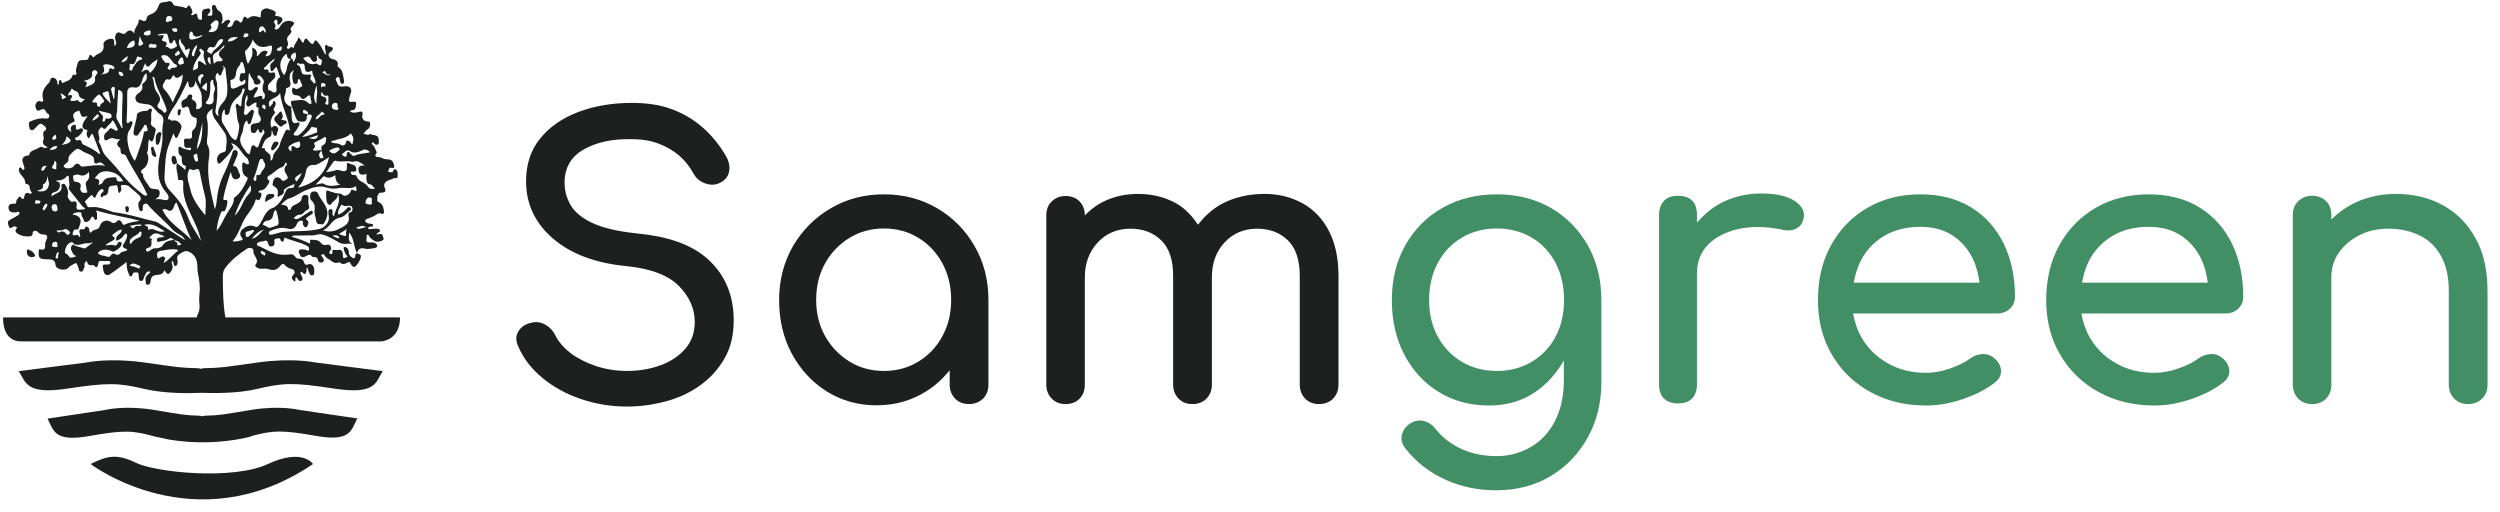 <svg width="161" height="33" viewBox="0 0 161 33" fill="none" xmlns="http://www.w3.org/2000/svg">
<path d="M20.278 23.339C20.278 23.339 18.843 23.03 16.63 23.339C14.416 23.647 14.322 23.687 13.115 23.714C13.048 23.714 12.995 23.741 12.941 23.754C12.887 23.741 12.834 23.727 12.767 23.714C11.546 23.687 11.452 23.647 9.253 23.339C7.053 23.03 5.604 23.339 5.604 23.339L1.205 23.902C1.675 24.613 1.648 25.431 4.317 25.029C6.999 24.626 7.616 24.653 9.333 25.055C10.607 25.35 12.19 25.337 12.928 25.297C13.665 25.323 15.261 25.35 16.522 25.055C18.239 24.653 18.856 24.613 21.538 25.029C24.221 25.431 24.181 24.626 24.65 23.902L20.278 23.339Z" fill="#1E1F1F"/>
<path d="M19.271 26.397C19.271 26.397 18.051 26.088 16.173 26.397C14.295 26.705 14.215 26.745 13.182 26.772C13.129 26.772 13.088 26.799 13.035 26.812C12.981 26.799 12.941 26.786 12.887 26.772C11.854 26.745 11.774 26.705 9.896 26.397C8.018 26.088 6.798 26.397 6.798 26.397L3.056 26.96C3.458 27.671 3.431 28.489 5.711 28.087C7.991 27.684 8.515 27.711 9.977 28.113C10.164 28.167 10.379 28.194 10.58 28.234C10.567 28.234 10.526 28.234 10.526 28.234C10.526 28.234 12.807 28.797 15.637 28.234C15.985 28.167 16.173 28.113 16.227 28.073C17.581 27.711 18.158 27.684 20.358 28.073C22.638 28.476 22.611 27.671 23.014 26.947L19.271 26.397Z" fill="#1E1F1F"/>
<path d="M5.832 29.884C5.832 29.884 12.579 35.008 20.157 29.884C20.157 29.884 19.499 28.838 17.246 29.884C15.006 30.93 10.057 30.434 8.756 29.803C7.455 29.173 6.851 29.388 5.832 29.884Z" fill="#1E1F1F"/>
<path d="M14.51 20.522C14.51 20.455 14.51 20.401 14.497 20.334C14.363 19.543 14.363 18.751 14.349 17.96C14.349 17.732 14.336 17.504 14.483 17.289C14.859 16.766 15.368 16.377 15.905 16.015C16.066 15.908 16.348 15.988 16.321 16.149C16.267 16.471 16.75 16.699 16.455 17.048C16.388 17.128 16.522 17.236 16.629 17.276C16.75 17.316 16.884 17.316 17.018 17.303C17.112 17.289 17.193 17.303 17.286 17.33C17.635 17.45 17.85 17.383 18.064 17.102C18.145 16.994 18.252 16.954 18.333 17.061C18.467 17.222 18.641 17.289 18.842 17.343C18.963 17.37 19.017 17.584 18.936 17.651C18.735 17.839 18.748 17.973 18.99 18.134C19.084 18.067 18.963 17.92 19.07 17.853C19.191 17.933 19.231 18.161 19.406 18.081C19.567 18 19.446 17.826 19.392 17.692C19.379 17.665 19.365 17.651 19.352 17.625C19.339 17.584 19.352 17.531 19.392 17.504C19.432 17.491 19.446 17.517 19.473 17.544C19.674 17.772 19.701 17.571 19.741 17.45C19.768 17.383 19.701 17.303 19.781 17.209C19.808 17.303 19.835 17.37 19.862 17.437C19.929 17.558 19.942 17.772 20.13 17.732C20.264 17.705 20.237 17.504 20.237 17.383C20.237 17.142 20.063 16.941 19.862 17.021C19.674 17.102 19.62 17.021 19.58 16.887C19.513 16.686 19.392 16.659 19.164 16.646C19.03 16.646 18.963 16.351 18.735 16.377C18.722 16.377 18.722 16.377 18.708 16.377C18.158 16.471 17.662 16.351 17.179 16.096C17.045 16.015 16.898 15.962 16.75 15.881C16.669 15.841 16.549 15.854 16.549 15.72C16.549 15.573 16.737 15.64 16.763 15.546C16.911 15.64 17.166 15.318 17.26 15.653C17.286 15.787 17.34 15.908 17.515 15.868C17.675 15.828 17.689 15.707 17.675 15.573C17.662 15.479 17.649 15.385 17.783 15.371C17.89 15.358 18.038 15.277 18.078 15.479C18.091 15.532 18.145 15.573 18.198 15.559C18.265 15.546 18.279 15.492 18.292 15.438C18.306 15.398 18.279 15.331 18.346 15.304C18.789 15.506 19.285 15.586 19.714 15.801C19.902 15.895 19.942 15.975 19.875 16.149C19.795 16.163 19.741 16.082 19.701 16.082C19.553 16.082 19.379 16.002 19.271 16.109C19.191 16.203 19.285 16.337 19.325 16.431C19.406 16.619 19.567 16.565 19.701 16.498C19.848 16.418 19.969 16.337 20.09 16.512C20.103 16.538 20.157 16.552 20.197 16.552C20.371 16.538 20.452 16.605 20.479 16.766C20.505 16.86 20.586 16.927 20.72 16.901C20.787 16.887 20.841 16.86 20.854 16.78C20.867 16.672 20.8 16.619 20.747 16.538C20.72 16.498 20.626 16.445 20.733 16.391C20.8 16.364 20.867 16.364 20.894 16.431C20.935 16.512 20.988 16.578 21.069 16.632C21.324 16.753 21.498 17.048 21.86 16.887C21.873 16.887 21.914 16.914 21.927 16.927C22.061 17.048 22.209 17.008 22.343 16.927C22.464 16.847 22.517 16.847 22.584 16.994C22.638 17.102 22.786 17.276 22.906 17.142C23.054 16.968 23.215 16.766 23.242 16.525C23.255 16.404 23.121 16.351 23.014 16.324C22.893 16.31 22.893 16.391 22.88 16.485C22.866 16.646 22.786 16.672 22.665 16.579C22.558 16.498 22.477 16.431 22.464 16.284C22.45 16.176 22.464 16.029 22.316 15.948C22.262 15.921 22.222 15.881 22.155 15.921C22.102 15.962 22.142 16.002 22.142 16.042C22.182 16.216 22.236 16.391 22.397 16.512C22.088 16.686 22.102 16.686 22.075 16.364C22.061 16.203 22.008 16.055 21.78 16.096C21.699 16.109 21.619 16.109 21.525 16.096C21.444 16.082 21.377 16.109 21.404 16.19C21.431 16.27 21.418 16.324 21.337 16.364C21.297 16.377 21.27 16.364 21.243 16.337C21.163 16.257 21.23 16.203 21.283 16.123C21.391 15.935 21.256 15.707 21.069 15.76C20.854 15.828 20.747 15.747 20.626 15.6C20.465 15.425 20.224 15.452 20.023 15.438C19.888 15.425 20.049 15.613 19.929 15.68C19.58 15.506 19.204 15.358 18.789 15.251C18.883 15.143 18.976 15.17 19.057 15.17C19.419 15.17 19.795 15.157 20.157 15.157C20.358 15.157 20.519 15.036 20.76 15.103C21.163 15.21 21.498 15.425 21.833 15.613C22.155 15.801 22.437 15.626 22.745 15.72C22.316 15.559 22.517 15.224 22.477 14.969C22.812 15.331 22.759 15.827 22.987 16.31C23.081 15.975 23.255 15.948 23.51 16.015C23.684 16.055 23.886 16.015 24.073 15.988C24.18 15.975 24.328 15.921 24.288 15.801C24.261 15.707 24.14 15.613 24.006 15.613C23.564 15.613 23.564 15.626 23.617 15.251C23.617 15.197 23.59 15.13 23.671 15.117C23.724 15.103 23.751 15.157 23.765 15.197C23.832 15.345 23.979 15.425 24.1 15.506C24.274 15.613 24.462 15.573 24.637 15.479C24.771 15.412 24.663 15.277 24.65 15.197C24.596 14.956 24.382 15.13 24.234 15.09C24.261 15.05 24.274 15.036 24.301 15.009C24.355 14.956 24.502 14.956 24.462 14.835C24.422 14.714 24.301 14.728 24.194 14.728C24.073 14.741 23.952 14.741 23.832 14.754C23.791 14.754 23.724 14.781 23.711 14.714C23.698 14.647 23.751 14.62 23.805 14.607C23.832 14.607 23.859 14.607 23.886 14.594C23.939 14.58 24.033 14.607 24.033 14.513C24.033 14.419 23.939 14.419 23.859 14.406C23.818 14.406 23.778 14.406 23.751 14.392C23.657 14.366 23.537 14.339 23.523 14.231C23.51 14.124 23.631 14.097 23.724 14.07C23.885 14.003 24.06 13.95 24.207 13.842C24.315 13.762 24.408 13.695 24.556 13.762C24.69 13.816 24.744 13.722 24.73 13.601C24.69 13.36 24.65 13.132 24.382 13.011C24.194 12.93 24.382 12.756 24.274 12.649C24.382 12.595 24.328 12.407 24.529 12.407C24.824 12.407 24.878 12.327 24.771 12.072C24.677 11.871 24.797 11.75 24.905 11.669C25.026 11.576 25.213 11.576 25.347 11.482C25.401 11.442 25.589 11.549 25.602 11.374C25.616 11.254 25.616 11.12 25.575 11.012C25.535 10.918 25.388 10.825 25.334 10.986C25.267 11.173 25.16 11.066 25.066 11.079C24.972 11.079 25.012 11.012 25.026 10.959C25.052 10.865 25.066 10.771 25.227 10.811C25.388 10.851 25.414 10.771 25.374 10.623C25.32 10.395 25.227 10.261 24.945 10.261C24.797 10.261 24.65 10.208 24.516 10.141C24.395 10.087 23.993 10.181 24.261 9.832C24.261 9.819 24.248 9.805 24.248 9.778C24.18 9.631 24.14 9.483 24.033 9.349C24.006 9.309 23.886 9.282 23.966 9.202C24.046 9.121 24.073 9.215 24.113 9.255C24.167 9.322 24.234 9.336 24.315 9.309C24.422 9.269 24.395 9.175 24.395 9.108C24.395 8.974 24.382 8.826 24.274 8.759C24.154 8.679 23.966 8.719 23.832 8.612C23.684 8.786 23.537 8.598 23.376 8.598C23.51 8.558 23.537 8.397 23.657 8.343C23.805 8.263 23.859 8.075 23.832 7.927C23.818 7.793 23.657 7.834 23.564 7.807C23.389 7.753 23.295 7.592 23.335 7.418C23.389 7.203 23.309 7.15 23.107 7.203C22.92 7.257 22.732 7.297 22.544 7.176C22.584 7.096 22.651 7.096 22.705 7.096C22.947 7.056 22.906 6.841 22.933 6.694C22.96 6.533 22.799 6.533 22.665 6.559C22.45 6.6 22.464 6.452 22.491 6.331C22.517 6.211 22.558 6.09 22.598 5.969C22.678 5.728 22.531 5.527 22.249 5.553C22.021 5.567 21.806 5.661 21.712 5.325C21.686 5.232 21.578 5.165 21.646 5.044C21.672 4.99 21.712 4.95 21.78 4.963C21.914 5.004 21.86 5.124 21.9 5.218C21.927 5.299 21.927 5.419 22.061 5.393C22.169 5.379 22.169 5.258 22.155 5.191C22.088 4.869 22.102 4.521 21.78 4.306C21.739 4.279 21.726 4.252 21.739 4.212C21.82 3.904 21.592 3.85 21.35 3.783C21.189 3.743 21.096 3.501 21.216 3.407C21.458 3.206 21.605 3.045 21.136 2.978C21.082 2.965 21.055 2.858 20.988 2.898C20.908 2.938 20.935 3.045 20.935 3.112C20.935 3.247 21.042 3.367 20.948 3.528C20.787 3.233 20.68 2.951 20.465 2.71C20.344 2.562 20.277 2.562 20.224 2.723C20.17 2.884 20.076 2.831 19.996 2.764C19.929 2.71 19.875 2.63 19.822 2.562C19.727 2.455 19.66 2.455 19.593 2.589C19.567 2.643 19.607 2.71 19.526 2.75C19.379 2.697 19.392 2.495 19.204 2.415C19.164 2.683 18.936 2.831 18.909 3.099C18.829 3.045 18.735 2.978 18.654 3.099C18.614 3.139 18.561 3.166 18.507 3.126C18.467 3.099 18.467 3.045 18.494 3.005C18.574 2.884 18.561 2.764 18.507 2.63C18.467 2.522 18.48 2.402 18.587 2.294C18.681 2.214 18.802 2.026 18.762 1.986C18.641 1.811 18.789 1.744 18.869 1.637C18.936 1.557 18.99 1.449 18.842 1.396C18.534 1.261 18.212 1.382 18.051 1.677C17.971 1.811 17.89 1.959 17.675 1.865C17.756 1.731 17.783 1.61 17.662 1.476C17.608 1.409 17.662 1.355 17.702 1.315C17.729 1.288 17.769 1.248 17.823 1.275C17.877 1.315 17.85 1.369 17.863 1.422C17.877 1.476 17.836 1.543 17.917 1.61C18.064 1.516 18.225 1.355 18.185 1.221C18.131 1.074 17.903 1.033 17.702 1.007C17.836 0.765 17.756 0.698 17.246 0.551C17.125 0.51 17.045 0.564 16.965 0.604C16.737 0.712 16.817 0.94 16.777 1.127C16.509 1.047 16.254 0.966 16.026 1.154C15.985 1.181 15.945 1.221 15.905 1.168C15.717 0.953 15.677 1.154 15.637 1.261C15.583 1.422 15.556 1.543 15.355 1.355C15.261 1.261 15.1 1.302 15.046 1.449C14.926 1.731 14.926 1.731 14.631 1.744C14.671 1.664 14.671 1.57 14.752 1.503C14.819 1.449 14.845 1.382 14.792 1.315C14.725 1.221 14.644 1.302 14.564 1.315C14.43 1.329 14.443 1.516 14.242 1.516C14.389 1.302 14.336 1.114 14.282 0.913C14.228 0.738 14.054 0.712 13.974 0.577C13.92 0.484 13.893 0.282 13.745 0.323C13.611 0.363 13.638 0.551 13.678 0.685C13.678 0.712 13.678 0.738 13.678 0.765C13.678 1.033 13.678 1.033 13.37 1.007C13.357 0.926 13.437 0.886 13.477 0.832C13.544 0.752 13.571 0.671 13.518 0.591C13.45 0.51 13.37 0.551 13.29 0.564C12.927 0.591 13.035 0.859 13.008 1.047C12.995 1.127 13.048 1.248 12.941 1.275C12.807 1.302 12.726 1.154 12.713 1.074C12.713 0.765 12.565 0.899 12.418 0.966C12.391 0.98 12.351 0.993 12.297 0.94C12.498 0.765 12.324 0.591 12.257 0.43C12.217 0.336 12.123 0.323 12.069 0.43C12.015 0.551 11.975 0.524 11.868 0.484C11.734 0.43 11.573 0.43 11.425 0.39C11.318 0.363 11.197 0.39 11.143 0.256C11.09 0.095 10.915 0.041 10.808 0.095C10.607 0.175 10.325 0.068 10.218 0.363C10.151 0.537 10.084 0.725 9.869 0.846C9.735 0.926 9.494 0.953 9.454 1.154C9.413 1.369 9.306 1.409 9.118 1.302C9.024 1.248 8.93 1.235 8.93 1.355C8.917 1.65 8.595 1.838 8.662 2.16C8.474 1.932 8.3 1.878 8.099 2.12C8.005 2.227 7.884 2.174 7.79 2.133C7.536 2.013 7.468 2.16 7.415 2.348C7.388 2.469 7.442 2.576 7.468 2.683C7.495 2.79 7.495 2.884 7.375 2.965C7.361 2.898 7.361 2.871 7.361 2.844C7.334 2.71 7.401 2.509 7.187 2.495C6.919 2.482 6.623 2.697 6.664 2.871C6.731 3.206 6.556 3.381 6.261 3.501C6.154 3.542 6.1 3.635 6.02 3.703C5.792 3.461 5.792 3.461 5.698 3.743C5.671 3.837 5.604 3.863 5.51 3.863C5.041 3.877 5.041 3.877 4.934 4.32C4.907 4.427 4.866 4.548 4.907 4.655C4.934 4.735 4.947 4.843 4.786 4.816C4.732 4.802 4.679 4.816 4.665 4.869C4.571 5.191 4.263 5.232 4.008 5.352C3.941 5.299 3.995 5.138 3.861 5.165C3.753 5.178 3.793 5.299 3.793 5.366C3.793 5.406 3.793 5.46 3.713 5.446C3.686 5.272 3.686 5.071 3.458 5.017C3.203 4.95 3.27 5.218 3.176 5.299C3.176 5.299 3.163 5.312 3.163 5.325C2.841 5.621 2.653 5.956 2.774 6.398C2.801 6.519 2.761 6.6 2.586 6.519C2.479 6.466 2.372 6.573 2.318 6.667C2.238 6.801 2.291 6.948 2.358 7.069C2.412 7.163 2.546 7.123 2.613 7.082C2.828 6.948 2.895 7.056 2.975 7.217C2.989 7.243 3.016 7.284 3.042 7.297C3.15 7.351 3.203 7.431 3.163 7.539C3.123 7.659 2.989 7.632 2.895 7.632C2.586 7.592 2.318 7.673 2.05 7.78C1.943 7.82 1.835 7.86 1.862 8.008C1.889 8.142 1.862 8.316 1.996 8.37C2.13 8.437 2.224 8.29 2.318 8.196C2.6 7.914 2.6 7.901 2.868 8.115C2.975 8.196 3.029 8.33 2.895 8.41C2.747 8.491 2.801 8.598 2.788 8.705C2.774 8.799 2.855 8.866 2.814 8.96C2.694 9.202 2.788 9.376 3.083 9.47C2.962 9.51 2.881 9.577 2.774 9.497C2.694 9.43 2.586 9.457 2.506 9.51C2.291 9.671 1.929 9.658 1.875 9.993C1.875 10.006 1.795 10.02 1.741 10.02C1.5 10.06 1.393 10.221 1.46 10.436C1.5 10.543 1.527 10.65 1.567 10.771C1.58 10.838 1.594 10.905 1.513 10.932C1.446 10.959 1.419 10.892 1.393 10.851C1.366 10.811 1.352 10.771 1.299 10.784C1.245 10.798 1.205 10.851 1.218 10.905C1.218 10.972 1.232 11.053 1.258 11.106C1.366 11.334 1.634 11.482 1.621 11.763C1.621 11.79 1.674 11.857 1.715 11.857C1.916 11.871 1.902 12.018 1.916 12.139C1.929 12.206 1.969 12.273 1.996 12.327C2.01 12.367 2.077 12.394 2.036 12.434C2.01 12.461 1.943 12.488 1.916 12.474C1.634 12.327 1.594 12.515 1.554 12.702C1.513 12.863 1.446 12.85 1.366 12.729C1.285 12.622 1.232 12.662 1.178 12.743C1.111 12.823 1.044 12.89 1.044 12.997C1.044 13.091 1.044 13.132 0.896 13.118C0.749 13.105 0.521 13.145 0.548 13.4C0.574 13.628 0.722 13.695 0.95 13.681C0.99 13.681 1.03 13.668 1.057 13.668C1.124 13.655 1.205 13.588 1.245 13.695C1.272 13.775 1.218 13.829 1.151 13.869C0.99 13.963 0.829 14.07 0.655 14.151C0.427 14.258 0.521 14.419 0.561 14.567C0.615 14.754 0.762 14.674 0.843 14.607C0.963 14.513 1.017 14.647 1.124 14.634C0.95 14.822 0.95 14.942 1.165 15.063C1.366 15.184 1.58 15.237 1.808 15.224C1.929 15.224 2.117 15.237 2.103 14.996C2.09 14.875 2.331 14.808 2.425 14.929C2.533 15.063 2.667 15.103 2.814 15.103C3.083 15.103 3.069 15.291 3.002 15.412C2.922 15.559 2.895 15.707 2.908 15.868C2.908 16.029 2.801 16.109 2.653 16.069C2.519 16.029 2.506 16.055 2.492 16.176C2.466 16.632 2.533 16.686 3.029 16.699C3.297 16.699 3.552 16.699 3.579 17.075C3.606 17.357 4.223 17.477 4.41 17.236C4.545 17.075 4.732 17.035 4.893 16.927C5.001 17.061 5.054 17.222 5.081 17.37C5.094 17.437 5.135 17.491 5.215 17.491C5.296 17.504 5.336 17.45 5.363 17.383C5.39 17.289 5.47 17.195 5.443 17.075C5.416 16.954 5.483 16.874 5.591 16.807C5.644 16.994 5.711 17.128 5.939 17.075C6.007 17.061 6.047 17.088 6.087 17.128C6.235 17.289 6.275 17.169 6.315 17.048C6.342 16.968 6.342 16.807 6.436 16.807C6.623 16.807 6.798 16.82 6.986 16.807C7.053 16.807 7.093 16.833 7.106 16.901C7.12 16.968 7.08 17.008 7.026 17.021C6.959 17.035 6.878 17.048 6.798 17.035C6.65 17.021 6.597 17.075 6.623 17.195C6.637 17.289 6.65 17.397 6.677 17.491C6.731 17.692 6.905 17.786 7.08 17.665C7.442 17.424 7.79 17.142 8.153 16.874C8.153 17.102 8.166 17.343 8.273 17.584C8.313 17.665 8.313 17.772 8.421 17.799C8.515 17.812 8.515 17.692 8.541 17.638C8.609 17.517 8.702 17.544 8.81 17.544C8.944 17.544 8.904 17.638 8.93 17.719C8.957 17.853 8.904 18.067 9.065 18.094C9.252 18.121 9.239 17.88 9.319 17.759C9.4 17.625 9.427 17.41 9.695 17.504C9.588 17.678 9.333 17.759 9.373 18.014C9.4 18.134 9.346 18.322 9.494 18.336C9.655 18.362 9.695 18.161 9.708 18.041C9.735 17.799 9.896 17.719 10.111 17.705C10.339 17.692 10.513 17.638 10.58 17.397C10.795 17.719 10.848 17.719 11.05 17.424C11.117 17.316 11.13 17.209 11.103 17.088C11.09 16.994 11.009 16.901 11.103 16.793C11.224 16.901 11.143 17.155 11.305 17.128C11.425 17.115 11.465 16.874 11.425 16.726C11.345 16.445 11.559 16.364 11.734 16.257C11.895 16.149 12.069 16.149 12.257 16.257C12.619 16.471 12.699 16.807 12.713 17.169C12.713 17.303 12.713 17.424 12.74 17.558C12.834 18.014 12.9 18.47 12.847 18.926C12.82 19.154 12.82 19.382 12.847 19.623C12.874 19.878 12.82 20.106 12.699 20.321C12.686 20.361 12.673 20.401 12.673 20.441H0.199C0.199 20.441 0.105 21.984 1.339 21.984C2.573 21.984 24.569 21.984 24.569 21.984C24.569 21.984 25.763 21.917 25.763 20.441H14.51V20.522ZM16.871 16.163C16.951 16.216 17.085 16.216 17.085 16.351C17.085 16.391 17.072 16.471 17.045 16.458C16.951 16.404 16.817 16.377 16.79 16.243C16.777 16.216 16.803 16.176 16.871 16.163ZM12.686 9.886C12.713 10.06 12.74 10.181 12.753 10.288C12.766 10.328 12.766 10.382 12.713 10.395C12.673 10.409 12.592 10.395 12.579 10.382C12.525 10.275 12.471 10.154 12.471 10.033C12.471 9.913 12.619 9.953 12.686 9.886ZM12.673 9.617C12.726 9.014 12.941 8.451 13.035 7.86C13.021 8.464 13.062 9.081 12.673 9.617ZM12.552 10.932C12.793 10.825 12.834 10.918 12.874 11.133C12.968 11.643 13.075 12.152 13.209 12.662C13.303 13.024 13.222 13.44 13.222 13.869C12.766 13.319 12.377 12.796 12.243 12.139C12.163 11.777 11.989 11.415 12.136 11.026C12.176 10.918 12.19 10.851 12.337 10.918C12.404 10.959 12.498 10.959 12.552 10.932ZM13.544 5.393C13.544 5.272 13.544 5.178 13.745 5.138C13.665 5.393 13.92 5.621 13.826 5.822C13.732 6.023 13.745 6.197 13.759 6.385C13.772 6.667 13.585 6.787 13.316 6.694C13.249 6.667 13.236 6.613 13.276 6.573C13.585 6.224 13.531 5.795 13.544 5.393ZM13.37 3.81C13.37 3.756 13.41 3.703 13.464 3.689C13.544 3.676 13.544 3.756 13.544 3.796C13.558 3.917 13.558 4.051 13.571 4.172C13.45 4.065 13.37 3.957 13.37 3.81ZM13.947 14.862C13.987 14.419 14.081 14.03 14.242 13.668C14.296 13.547 14.443 13.668 14.51 13.534C14.591 13.36 14.631 13.185 14.644 12.997C14.644 12.917 14.604 12.85 14.51 12.877C14.389 12.904 14.363 12.85 14.389 12.743C14.483 12.179 14.684 11.643 14.845 11.093C14.912 11.133 14.886 11.2 14.912 11.267C14.966 11.428 15.033 11.589 15.261 11.536C15.476 11.482 15.502 11.294 15.422 11.173C15.301 10.999 15.355 10.691 15.006 10.691C15.087 10.503 15.154 10.315 15.234 10.127C15.234 10.114 15.248 10.114 15.248 10.1C15.315 9.939 15.368 9.725 15.181 9.671C14.993 9.604 14.966 9.859 14.926 9.966C14.778 10.355 14.644 10.744 14.456 11.133C14.148 11.723 14 12.367 13.947 13.024C13.933 13.158 13.88 13.293 13.839 13.494C13.585 12.38 13.29 11.334 13.45 10.234C13.491 9.939 13.531 9.658 13.37 9.349C13.276 9.161 13.357 8.893 13.37 8.665C13.383 8.33 13.41 8.008 13.33 7.673C13.249 7.378 13.424 7.176 13.692 6.989C13.625 7.337 13.772 7.592 13.96 7.834C14.121 8.035 14.255 8.263 14.416 8.464C14.711 8.853 14.564 9.242 14.55 9.631C14.55 9.792 14.403 9.792 14.296 9.832C14.027 9.926 13.906 10.208 14.014 10.449C14.054 10.556 14.121 10.57 14.201 10.489C14.497 10.208 14.778 9.926 14.993 9.577C15.087 9.443 14.953 9.376 14.886 9.215C15.207 9.309 15.355 9.51 15.503 9.711C15.623 9.872 15.731 10.033 15.892 10.167C15.972 10.221 15.985 10.315 16.012 10.409C16.026 10.463 16.066 10.543 15.985 10.57C15.932 10.597 15.865 10.583 15.824 10.543C15.597 10.355 15.597 10.543 15.597 10.677C15.61 10.945 15.57 11.24 15.892 11.401C15.985 11.455 15.945 11.522 15.918 11.589C15.717 12.005 15.516 12.407 15.127 12.702C15.1 12.729 15.06 12.756 15.06 12.783C15.073 13.172 14.792 13.427 14.617 13.748C14.389 14.097 14.282 14.5 13.947 14.862ZM16.294 7.082C16.227 7.042 16.187 7.082 16.146 7.123C16.012 7.217 15.905 7.458 15.771 7.391C15.637 7.324 15.758 7.096 15.758 6.935C15.758 6.667 15.744 6.385 15.918 6.103C15.945 6.264 15.985 6.372 15.905 6.506C15.838 6.6 15.824 6.761 15.945 6.841C16.039 6.908 16.12 6.787 16.213 6.734C16.307 6.68 16.388 6.6 16.509 6.6C16.549 6.734 16.401 6.922 16.669 6.948C16.629 7.056 16.629 7.176 16.643 7.284C16.669 7.445 16.871 7.579 16.777 7.78C16.683 7.981 16.441 7.901 16.281 7.981C16.187 8.035 16.133 8.102 16.146 8.196C16.173 8.316 16.106 8.504 16.267 8.558C16.441 8.612 16.535 8.464 16.589 8.303C16.71 8.357 16.643 8.544 16.79 8.544C16.924 8.544 16.884 8.397 16.938 8.316C17.072 8.531 17.058 8.518 16.924 8.732C16.803 8.933 16.737 9.161 16.656 9.376C16.616 9.497 16.562 9.55 16.441 9.43C16.281 9.269 16.213 9.389 16.173 9.524C16.133 9.658 16.12 9.778 16.079 9.926C15.932 9.913 15.878 9.805 15.811 9.725C15.556 9.389 15.328 9.081 15.57 8.625C15.704 8.357 15.623 8.008 15.878 7.767C15.932 7.753 15.932 7.807 15.932 7.834C15.945 7.901 15.959 7.995 16.039 7.995C16.133 7.995 16.146 7.901 16.173 7.847C16.24 7.646 16.294 7.445 16.348 7.23C16.361 7.176 16.348 7.123 16.294 7.082ZM16.71 5.124C16.669 5.084 16.616 5.057 16.589 5.004C16.562 4.95 16.576 4.869 16.656 4.856C16.79 4.843 17.032 5.178 16.991 5.299C16.911 5.54 16.844 5.781 17.018 6.01C17.085 6.09 17.058 6.197 17.045 6.291C17.032 6.345 16.978 6.385 16.924 6.385C16.83 6.372 16.911 6.318 16.898 6.278C16.884 6.157 16.83 6.157 16.723 6.184C16.602 6.224 16.495 6.251 16.348 6.291C16.348 6.077 16.509 5.956 16.576 5.781C16.602 5.728 16.656 5.674 16.576 5.621C16.509 5.58 16.441 5.621 16.401 5.647C16.348 5.688 16.307 5.741 16.254 5.781C16.133 5.862 15.985 5.835 15.985 5.714C15.972 5.419 15.999 5.111 16.012 4.816C16.012 4.789 16.039 4.776 16.093 4.682C16.079 4.977 16.348 5.071 16.348 5.312C16.348 5.393 16.468 5.46 16.562 5.446C16.643 5.433 16.737 5.419 16.763 5.325C16.804 5.258 16.777 5.178 16.71 5.124ZM17.099 7.042C16.978 6.989 16.83 6.962 16.898 6.801C16.911 6.761 16.951 6.72 17.005 6.747C17.152 6.801 17.072 6.935 17.099 7.042ZM17.823 8.155C17.675 8.048 17.582 8.155 17.474 8.223C17.367 7.887 17.447 7.592 17.675 7.324C17.702 7.297 17.729 7.217 17.729 7.217C17.488 7.056 17.716 6.908 17.742 6.761C17.756 6.667 17.769 6.559 17.675 6.519C17.541 6.479 17.595 6.626 17.555 6.68C17.501 6.734 17.447 6.801 17.367 6.895C17.273 6.653 17.3 6.506 17.515 6.385C17.702 6.278 17.917 6.211 18.038 5.983C18.118 6.854 18.601 7.579 18.668 8.424C18.453 8.249 18.386 8.41 18.319 8.571C18.212 8.826 18.078 9.068 18.011 9.336C17.957 9.564 17.756 9.711 17.635 9.913C17.555 10.047 17.622 10.261 17.421 10.355C17.421 10.248 17.434 10.154 17.421 10.06C17.394 9.832 17.032 9.805 17.045 9.537C17.045 9.524 16.924 9.577 16.857 9.51C16.978 9.255 17.005 8.96 17.354 8.826C17.528 8.759 17.474 8.544 17.501 8.384C17.595 8.504 17.528 8.705 17.716 8.746C17.809 8.759 17.836 8.679 17.836 8.598C17.85 8.464 18.024 8.316 17.823 8.155ZM19.54 7.834C19.714 7.82 19.768 7.686 19.754 7.539C19.741 7.471 19.808 7.431 19.822 7.378C20.036 7.351 20.143 7.404 20.036 7.632C19.875 8.008 19.66 8.357 19.312 8.638C19.245 8.692 19.191 8.759 19.097 8.732C19.03 8.719 18.95 8.746 18.923 8.679C18.896 8.612 18.936 8.558 18.976 8.518C19.11 8.384 19.178 8.223 19.271 8.062C19.325 7.968 19.271 7.834 19.178 7.887C18.789 8.062 18.816 7.699 18.789 7.592C18.762 7.391 18.802 7.19 18.748 6.975C18.748 6.948 18.789 6.922 18.816 6.895C18.909 7.15 18.976 7.431 19.097 7.673C19.164 7.834 19.379 7.847 19.54 7.834ZM19.513 7.15C19.526 7.109 19.553 7.042 19.593 7.069C19.701 7.136 19.888 7.176 19.822 7.364C19.795 7.364 19.768 7.364 19.741 7.351C19.66 7.297 19.473 7.337 19.513 7.15ZM20.72 5.916C20.814 6.063 20.854 6.211 21.042 6.157C21.163 6.13 21.149 6.224 21.149 6.291C21.149 6.398 21.149 6.519 21.149 6.64C21.149 6.707 21.149 6.774 21.042 6.734C20.988 6.707 20.908 6.72 20.962 6.613C21.082 6.412 21.029 6.264 20.774 6.211C20.64 6.17 20.666 6.063 20.72 5.916ZM20.76 5.339C20.867 5.325 21.015 5.419 20.948 5.567C20.935 5.594 20.76 5.513 20.68 5.647C20.68 5.513 20.653 5.352 20.76 5.339ZM19.191 12.085C19.446 11.79 19.634 11.468 19.701 11.053C19.727 10.851 19.862 10.583 20.224 10.623C20.344 10.637 20.479 10.556 20.586 10.503C20.787 10.395 20.975 10.261 21.189 10.114C20.975 11.213 20.264 11.817 19.191 12.085ZM20.908 11.361C21.136 11.509 21.35 11.442 21.592 11.281C21.605 11.562 21.659 11.777 21.914 11.898C21.538 11.951 21.189 12.059 20.841 11.831C20.733 11.764 20.505 11.871 20.318 11.898C20.492 11.71 20.653 11.549 20.8 11.388C20.827 11.361 20.854 11.334 20.908 11.361ZM19.084 11.696C18.936 11.455 18.95 11.442 19.419 11.146C19.365 11.388 19.218 11.536 19.084 11.696ZM20.707 9.698C20.532 9.604 20.318 9.792 20.143 9.644C20.237 9.537 20.358 9.43 20.237 9.282C20.224 9.269 20.237 9.202 20.251 9.188C20.465 9.054 20.707 8.974 20.908 8.826C20.948 8.799 21.015 8.88 21.002 8.947C20.975 9.094 21.002 9.242 20.827 9.336C20.666 9.403 20.693 9.55 20.707 9.698ZM20.72 10.194C20.653 10.194 20.626 10.208 20.586 10.114C20.505 9.926 20.573 9.819 20.707 9.711C20.733 9.832 20.76 9.953 20.814 10.073C20.867 10.154 20.814 10.181 20.72 10.194ZM19.902 8.893C20.13 8.813 20.304 8.759 20.479 8.705C20.438 8.96 20.277 9.014 19.902 8.893ZM20.707 7.176C20.774 7.217 20.827 7.27 20.894 7.311C20.881 7.337 20.881 7.364 20.867 7.391C20.599 7.351 20.586 7.673 20.331 7.686C20.331 7.418 20.653 7.391 20.707 7.176ZM20.412 6.103C20.371 6.305 20.398 6.492 20.371 6.694C20.103 6.291 20.277 5.889 20.385 5.486C20.398 5.701 20.452 5.916 20.412 6.103ZM20.385 8.209C20.425 8.196 20.398 8.33 20.425 8.397C20.465 8.504 20.398 8.544 20.304 8.571C20.049 8.665 19.808 8.772 19.459 8.826C19.674 8.585 19.902 8.451 20.023 8.223C20.103 8.088 20.251 8.276 20.385 8.209ZM19.097 9.161C19.178 9.148 19.285 9.068 19.312 9.161C19.339 9.255 19.352 9.376 19.285 9.47C19.231 9.524 19.124 9.564 19.057 9.51C18.654 9.215 18.816 9.591 18.748 9.752C18.52 9.591 18.52 9.457 18.722 9.336C18.842 9.269 18.963 9.175 19.097 9.161ZM16.509 11.482C16.495 11.549 16.535 11.629 16.441 11.656C16.334 11.629 16.294 11.562 16.334 11.482C16.495 11.12 16.589 10.744 16.696 10.369C16.723 10.288 16.763 10.221 16.871 10.234C16.978 10.248 16.938 10.342 16.978 10.395C17.179 10.65 17.032 10.825 16.871 11.026C16.79 11.133 16.817 11.321 16.562 11.267C16.482 11.254 16.522 11.415 16.509 11.482ZM16.052 12.461C15.623 12.877 15.556 13.494 15.114 13.896C15.342 13.199 15.69 12.568 16.133 11.924C16.2 12.152 16.173 12.34 16.052 12.461ZM15.597 15.331C15.677 15.425 15.597 15.465 15.529 15.479C15.355 15.506 15.194 15.586 14.979 15.532C15.409 15.05 15.502 14.432 15.865 13.923C16.093 13.601 16.334 13.306 16.441 12.93C16.455 12.89 16.468 12.796 16.535 12.85C16.656 12.957 16.723 12.863 16.75 12.796C16.803 12.689 16.871 12.568 16.817 12.447C16.79 12.367 16.696 12.434 16.643 12.38C16.643 12.287 16.737 12.26 16.803 12.26C17.085 12.22 17.179 12.005 17.3 11.804C17.34 11.737 17.38 11.669 17.313 11.616C17.112 11.442 17.273 11.334 17.394 11.267C17.662 11.133 17.836 10.865 18.145 10.771C18.279 10.731 18.346 10.597 18.386 10.449C18.494 10.53 18.494 10.61 18.453 10.637C18.239 10.851 18.319 11.039 18.453 11.254C18.507 11.348 18.601 11.468 18.453 11.549C18.346 11.603 18.225 11.75 18.091 11.536C18.038 11.442 17.836 11.374 17.716 11.468C17.582 11.576 17.568 11.75 17.555 11.911C17.555 11.924 17.568 11.938 17.582 11.951C17.903 12.152 17.93 12.246 17.877 12.622C17.877 12.635 17.89 12.649 17.903 12.689C18.051 12.555 18.333 12.568 18.279 12.26C18.265 12.206 18.44 12.099 18.534 12.045C18.668 11.965 18.816 11.911 18.963 11.844C18.936 12.099 18.923 12.099 18.681 12.112C18.507 12.112 18.44 12.233 18.386 12.354C18.225 12.743 18.038 13.105 17.662 13.346C17.649 13.346 17.649 13.36 17.649 13.36C17.045 13.521 16.991 14.097 16.696 14.486C16.602 14.607 16.549 14.661 16.388 14.58C16.146 14.473 15.878 14.553 15.704 14.701C15.489 14.835 15.368 15.076 15.597 15.331ZM15.878 15.251C15.784 15.21 15.851 15.117 15.824 15.063C15.784 14.969 15.851 14.915 15.945 14.902C16.052 14.875 16.16 14.848 16.294 14.808C16.388 14.822 16.374 14.875 16.321 14.929C16.254 15.009 16.173 15.09 16.093 15.157C16.039 15.21 15.972 15.291 15.878 15.251ZM16.213 15.371C16.441 15.103 16.669 14.862 17.018 14.781C16.737 14.956 16.629 15.304 16.213 15.371ZM16.911 14.459C16.991 14.325 17.045 14.218 17.26 14.205C17.474 14.191 17.582 13.976 17.608 13.789C17.622 13.668 17.649 13.588 17.769 13.507C17.863 13.775 17.917 14.017 17.944 14.285C17.957 14.432 17.917 14.513 17.756 14.553C17.595 14.594 17.38 14.714 17.286 14.661C17.179 14.567 17.045 14.54 16.911 14.459ZM21.833 15.345C21.672 15.345 21.565 15.251 21.431 15.197C21.444 15.17 21.458 15.157 21.458 15.157C21.605 15.157 21.753 15.13 21.847 15.277C21.847 15.291 21.833 15.345 21.833 15.345ZM22.289 15.103C22.316 15.197 22.222 15.21 22.142 15.184C22.048 15.157 21.954 15.117 21.833 15.076C21.981 14.942 22.195 14.889 22.316 14.728C22.316 14.848 22.249 14.969 22.289 15.103ZM22.571 13.668C22.424 13.708 22.424 13.802 22.45 13.923C22.531 14.272 22.343 14.473 22.048 14.634C21.686 14.835 21.324 15.009 20.8 14.835C21.27 14.634 21.364 14.111 21.887 14.017C22.169 13.963 22.343 13.722 22.558 13.547C22.611 13.507 22.638 13.453 22.571 13.386C22.491 13.319 22.424 13.319 22.356 13.4C22.195 13.574 22.035 13.748 21.78 13.816C21.726 13.601 21.847 13.44 21.927 13.279C21.941 13.239 22.008 13.158 22.048 13.199C22.236 13.386 22.544 13.118 22.678 13.346C22.718 13.427 22.732 13.614 22.571 13.668ZM22.732 12.233C22.638 12.179 22.598 12.246 22.584 12.327C22.531 12.515 22.209 12.689 22.088 12.568C21.9 12.394 21.672 12.501 21.485 12.394C21.444 12.367 21.377 12.38 21.324 12.354C21.002 12.22 21.002 12.22 21.002 12.568C21.002 12.675 21.015 12.783 21.029 12.89C21.042 13.011 21.069 13.132 21.189 13.185C21.31 13.239 21.337 13.105 21.404 13.038C21.712 12.769 21.712 12.769 21.766 12.515C21.994 13.065 21.578 13.453 21.511 13.936C21.364 13.829 21.418 13.722 21.418 13.628C21.418 13.561 21.404 13.467 21.31 13.467C21.216 13.467 21.149 13.534 21.149 13.614C21.149 13.722 21.163 13.829 21.176 13.936C21.243 14.272 20.948 14.647 20.586 14.741C19.822 14.929 19.043 14.862 18.265 14.929C18.038 14.942 17.823 15.05 17.595 15.09C17.515 15.103 17.367 15.17 17.327 15.05C17.273 14.915 17.421 14.862 17.515 14.822C17.823 14.714 18.145 14.62 18.494 14.714C18.816 14.808 19.003 14.714 19.124 14.406C19.178 14.258 19.298 14.218 19.419 14.205C19.526 14.191 19.5 14.312 19.5 14.366C19.513 14.473 19.54 14.58 19.66 14.634C19.727 14.661 19.768 14.607 19.795 14.553C19.862 14.432 19.888 14.272 19.808 14.205C19.593 14.057 19.768 14.017 19.862 13.936C19.915 13.896 19.982 13.842 20.049 13.816C20.13 13.762 20.184 13.708 20.13 13.628C20.063 13.521 19.982 13.601 19.915 13.641C19.701 13.775 19.5 13.909 19.285 14.044C19.178 14.111 19.057 14.151 18.909 14.044C19.03 13.936 19.137 13.816 19.312 13.829C19.526 13.829 19.58 13.601 19.754 13.534C20.023 13.44 19.862 13.239 19.862 13.078C19.862 12.997 19.848 12.917 19.862 12.836C19.888 12.716 19.862 12.582 19.714 12.555C19.567 12.528 19.446 12.622 19.432 12.756C19.419 12.957 19.285 13.024 19.137 13.118C18.99 13.212 18.775 13.225 18.748 13.44C18.735 13.48 18.641 13.534 18.561 13.521C18.574 13.306 18.427 13.199 18.105 13.185C18.265 13.011 18.413 12.836 18.654 12.769C19.03 12.662 19.325 12.407 19.647 12.273C20.036 12.112 20.519 11.911 21.002 12.072C21.283 12.166 21.565 12.166 21.86 12.112C22.209 12.045 22.598 12.22 22.933 11.978C22.906 12.126 23.107 12.421 22.732 12.233ZM22.933 14.661C23.335 14.513 23.376 14.5 23.617 14.661C23.389 14.567 23.174 14.875 22.933 14.661ZM23.832 13.172C23.698 13.172 23.496 13.118 23.537 13.024C23.564 12.93 23.59 12.716 23.791 12.716C23.966 12.716 23.966 12.823 23.939 12.957C23.912 13.024 24.046 13.172 23.832 13.172ZM24.14 12.152C23.952 12.206 23.765 12.152 23.711 12.045C23.537 11.723 23.054 11.71 22.96 11.334C22.947 11.294 22.88 11.267 22.812 11.267C22.651 11.294 22.598 11.2 22.584 11.079C22.598 11.066 22.611 11.053 22.625 11.053C22.759 11.053 22.933 11.093 22.947 10.932C22.96 10.798 22.893 10.637 22.692 10.597C22.678 10.597 22.651 10.583 22.638 10.583C22.329 10.449 22.329 10.449 22.343 10.758C22.356 11.012 22.236 11.093 21.9 10.972C21.753 10.918 21.672 10.945 21.552 10.986C21.391 11.039 21.203 11.053 21.002 11.093C21.163 10.865 21.297 10.664 21.444 10.463C21.485 10.409 21.538 10.328 21.619 10.355C21.954 10.463 22.289 10.328 22.625 10.409C22.665 10.422 22.705 10.436 22.732 10.422C23.014 10.302 23.215 10.476 23.496 10.664C23.161 10.637 23.054 10.731 23.094 10.986C23.134 11.321 23.362 11.267 23.617 11.2C23.577 11.374 23.59 11.509 23.617 11.643C23.631 11.737 23.671 11.831 23.765 11.857C23.952 11.871 24.02 12.005 24.14 12.152ZM21.243 9.671C21.418 9.604 21.578 9.483 21.78 9.497C21.82 9.497 21.847 9.577 21.887 9.631C21.766 9.711 21.672 9.832 21.552 9.872C21.458 9.913 21.337 9.845 21.243 9.765C21.216 9.738 21.189 9.698 21.243 9.671ZM23.255 9.711C23.47 9.591 23.644 9.604 23.832 9.805C23.496 9.899 23.148 9.872 22.853 10.02C22.718 10.087 22.638 9.953 22.544 9.872C22.504 9.832 22.477 9.752 22.397 9.792C22.343 9.819 22.329 9.872 22.329 9.926C22.329 9.993 22.356 10.073 22.236 10.087C22.155 10.087 22.088 10.033 22.048 9.98C21.981 9.886 22.115 9.872 22.155 9.832C22.276 9.685 22.397 9.631 22.598 9.765C22.799 9.872 23.054 9.819 23.255 9.711ZM21.632 6.626C21.847 6.653 21.659 6.881 21.78 6.935C21.793 7.029 21.78 7.096 21.686 7.082C21.565 7.056 21.391 7.056 21.377 6.895C21.35 6.72 21.471 6.613 21.632 6.626ZM21.458 9.068C21.833 8.92 22.289 8.933 22.598 8.585C22.786 8.88 22.786 8.88 22.705 9.269C22.584 9.282 22.598 9.161 22.544 9.121C22.437 9.054 22.303 8.987 22.276 9.175C22.249 9.416 21.994 9.376 21.954 9.336C21.806 9.202 21.619 9.255 21.458 9.202C21.404 9.188 21.337 9.188 21.337 9.121C21.337 9.041 21.418 9.081 21.458 9.068ZM20.975 4.655C21.029 4.816 21.149 4.802 21.31 4.802C21.109 4.883 21.109 4.883 20.747 4.655C20.841 4.641 20.921 4.48 20.975 4.655ZM20.036 3.81C20.076 3.877 20.157 4.038 20.318 3.971C20.452 3.917 20.412 3.796 20.398 3.689C20.398 3.649 20.385 3.595 20.438 3.568C20.532 3.622 20.479 3.756 20.613 3.796C20.827 3.864 20.693 4.051 20.68 4.159C20.653 4.266 20.519 4.185 20.452 4.132C20.331 4.038 20.21 4.159 20.09 4.132C19.808 4.092 19.674 3.931 19.526 3.743C19.727 3.662 19.902 3.542 20.036 3.81ZM19.245 4.078C19.339 4.199 19.593 3.957 19.62 4.252C19.634 4.427 19.634 4.776 20.036 4.574C20.076 4.561 20.116 4.574 20.116 4.615C20.116 4.856 20.304 5.044 20.318 5.285C20.318 5.325 20.331 5.366 20.277 5.366C20.251 5.366 20.21 5.366 20.197 5.352C20.143 5.205 19.888 5.151 20.023 4.923C20.103 4.802 19.956 4.802 19.862 4.802C19.459 4.816 19.473 4.816 19.365 4.44C19.352 4.387 19.325 4.32 19.298 4.266C19.258 4.199 19.097 4.226 19.137 4.092C19.164 4.051 19.231 4.051 19.245 4.078ZM19.178 5.205C19.178 5.151 19.178 5.097 19.258 5.097C19.312 5.097 19.325 5.151 19.339 5.191C19.352 5.245 19.365 5.299 19.392 5.339C19.432 5.419 19.513 5.553 19.419 5.58C19.285 5.621 19.204 5.768 19.044 5.728C18.976 5.714 18.856 5.54 18.816 5.741C18.789 5.902 18.816 6.117 19.044 6.13C19.218 6.144 19.298 6.17 19.406 6.318C19.5 6.452 19.674 6.318 19.768 6.224C19.929 6.077 19.996 6.13 19.996 6.305C19.996 6.425 20.09 6.546 20.049 6.68C19.956 6.72 19.875 6.667 19.835 6.613C19.526 6.318 19.151 6.479 18.816 6.492C18.681 6.492 18.748 6.761 18.816 6.895C18.4 6.787 18.198 6.439 18.36 6.077C18.4 5.983 18.413 5.889 18.413 5.795C18.413 5.755 18.427 5.688 18.44 5.674C18.883 5.58 18.641 5.245 18.654 5.044C18.681 4.762 18.614 4.762 18.923 4.494C18.802 4.776 18.802 4.977 18.856 5.191C18.883 5.285 18.883 5.406 19.03 5.406C19.151 5.406 19.178 5.299 19.178 5.205ZM19.017 3.367C19.11 3.595 19.057 3.796 18.896 3.984C18.816 3.931 18.909 3.783 18.762 3.77C18.748 3.77 18.748 3.77 18.735 3.783C18.735 3.783 18.735 3.796 18.722 3.796C18.735 3.528 18.762 3.501 19.017 3.367ZM18.467 3.461C18.48 3.622 18.494 3.796 18.722 3.81C18.587 3.998 18.494 4.199 18.467 4.427C18.453 4.574 18.36 4.708 18.306 4.843C17.917 4.427 17.984 3.743 18.467 3.461ZM18.131 2.978C18.145 3.126 18.185 3.247 18.011 3.273C17.93 3.287 17.823 3.247 17.823 3.22C17.836 3.072 18.011 3.072 18.131 2.978ZM17.434 4.521C17.447 4.615 17.515 4.588 17.582 4.548C17.662 4.48 17.689 4.36 17.809 4.306C17.877 4.507 17.944 4.682 18.011 4.869C18.024 4.896 18.038 4.95 18.024 4.963C17.742 5.191 17.796 5.5 17.809 5.795C17.809 5.902 17.769 5.942 17.675 5.956C17.515 5.983 17.447 5.755 17.273 5.822C17.273 5.661 17.206 5.5 17.354 5.366C17.461 5.272 17.555 5.151 17.662 5.044C17.769 4.95 17.716 4.816 17.702 4.722C17.689 4.641 17.555 4.668 17.474 4.682C17.367 4.695 17.286 4.695 17.286 4.561C17.286 4.507 17.246 4.467 17.166 4.467C17.099 4.48 17.032 4.521 17.005 4.427C16.978 4.346 17.072 4.333 17.112 4.293C17.26 4.105 17.447 3.944 17.675 3.77C17.675 3.904 17.608 3.971 17.541 4.011C17.327 4.172 17.421 4.36 17.434 4.521ZM16.75 1.744C16.83 1.677 16.924 1.677 16.991 1.758C17.072 1.852 17.152 1.959 17.099 2.106C16.991 2.093 17.032 1.865 16.871 1.986C16.803 2.039 16.723 2.133 16.683 2.039C16.669 1.972 16.669 1.825 16.75 1.744ZM16.281 2.549C16.495 2.978 16.817 3.126 17.286 2.965C17.515 2.884 17.528 2.965 17.515 3.139C17.474 3.501 17.38 3.609 17.112 3.622C17.112 3.595 17.112 3.568 17.125 3.555C17.152 3.461 17.313 3.354 17.179 3.287C17.085 3.233 16.924 3.273 16.803 3.367C16.71 3.434 16.696 3.582 16.535 3.609C16.576 3.367 16.535 3.166 16.24 3.059C16.281 3.568 16.281 3.568 15.972 4.118C15.851 3.877 15.824 3.635 15.784 3.394C15.784 3.354 15.784 3.287 15.798 3.273C16.039 3.086 16.173 2.844 16.281 2.549ZM15.798 2.147C15.945 2.147 16.012 2.174 15.999 2.254C15.972 2.361 15.878 2.402 15.771 2.402C15.731 2.402 15.664 2.402 15.677 2.334C15.704 2.254 15.731 2.147 15.798 2.147ZM15.489 4.051C15.489 3.984 15.623 3.957 15.664 4.092C15.704 4.226 15.758 4.36 15.771 4.507C15.784 4.601 15.865 4.776 15.61 4.708C15.516 4.682 15.462 4.802 15.449 4.896C15.449 5.017 15.368 5.165 15.503 5.245C15.61 5.312 15.664 5.165 15.784 5.124C15.838 5.299 15.798 5.419 15.61 5.473C15.516 5.5 15.422 5.527 15.355 5.58C15.221 5.661 15.006 5.741 14.926 5.688C14.792 5.594 14.886 5.379 14.832 5.218C14.832 5.205 14.845 5.151 14.859 5.151C15.261 5.084 15.154 4.735 15.248 4.507C15.288 4.32 15.476 4.239 15.489 4.051ZM15.328 2.388C15.14 2.562 14.939 2.683 14.658 2.67C14.792 2.334 15.073 2.402 15.328 2.388ZM14.819 7.029C14.872 6.761 15.006 6.533 15.207 6.345C15.382 6.184 15.597 6.023 15.61 5.741C15.61 5.714 15.677 5.688 15.731 5.701C15.771 5.768 15.758 5.835 15.731 5.902C15.61 6.144 15.556 6.385 15.556 6.653C15.556 6.747 15.543 6.975 15.342 6.734C15.261 6.626 15.207 6.694 15.181 6.801C15.181 6.814 15.181 6.814 15.181 6.828C15.275 7.217 15.221 7.632 15.395 8.008C15.449 8.142 15.315 8.893 15.207 8.987C15.14 9.041 15.1 9 15.06 8.974C14.939 8.893 14.859 8.799 14.792 8.679C14.644 8.424 14.497 8.169 14.336 7.914C14.215 7.713 14.282 7.176 14.456 7.042C14.51 7.163 14.416 7.391 14.591 7.404C14.792 7.391 14.792 7.163 14.819 7.029ZM14.55 4.735C14.604 5.178 14.684 5.634 14.617 6.077C14.591 6.238 14.537 6.385 14.43 6.519C14.188 6.787 13.96 7.056 14.081 7.485C13.826 7.337 13.866 7.163 13.893 7.002C14 6.452 14.014 5.889 13.974 5.339C13.96 5.218 13.866 5.111 13.88 4.977C13.88 4.856 13.92 4.776 14 4.695C14.108 4.708 14.054 4.883 14.175 4.856C14.269 4.843 14.269 4.735 14.296 4.655C14.349 4.507 14.51 4.373 14.296 4.212C14.604 4.333 14.523 4.574 14.55 4.735ZM14.255 3.193C14.041 3.407 14.041 3.568 14.269 3.756C14.322 3.796 14.349 3.837 14.322 3.89C14.296 3.957 14.242 3.944 14.175 3.944C13.933 3.944 13.933 3.944 13.772 4.118C13.745 3.984 13.732 3.877 13.719 3.77C13.692 3.609 13.719 3.488 13.893 3.394C14.108 3.287 14.255 3.086 14.443 2.898C14.47 3.072 14.336 3.126 14.255 3.193ZM13.558 1.624C13.518 1.57 13.853 1.275 13.933 1.302C14.121 1.355 14.081 1.503 14.054 1.637C14 1.972 13.826 2.093 13.437 2.066C13.491 1.892 13.732 1.811 13.558 1.624ZM13.598 3.032C13.866 3.112 13.88 2.925 13.96 2.791C14.027 2.683 14.081 2.549 14.242 2.522C14.322 2.509 14.376 2.509 14.363 2.603C14.322 2.777 14.161 2.871 14.054 3.005C13.933 3.153 13.732 3.22 13.665 3.407C13.652 3.461 13.571 3.501 13.531 3.434C13.477 3.367 13.33 3.394 13.343 3.273C13.37 3.139 13.477 2.992 13.598 3.032ZM13.303 5.889C13.222 5.728 12.981 5.741 13.021 5.621C13.048 5.54 13.182 5.419 13.316 5.312C13.343 5.513 13.33 5.674 13.303 5.889ZM12.9 5.446C12.793 5.191 12.632 5.004 12.887 4.829C12.941 4.789 13.008 4.735 13.075 4.802C13.142 4.869 13.102 4.923 13.048 4.963C12.9 5.057 12.954 5.232 12.9 5.446ZM13.142 3.381C13.035 3.689 13.222 3.931 13.29 4.212C13.182 4.145 13.088 4.065 12.981 3.998C12.927 3.957 12.874 3.917 12.807 3.944C12.713 3.984 12.753 4.065 12.753 4.132C12.766 4.413 12.766 4.413 12.431 4.534C12.444 4.172 12.619 3.89 12.82 3.622C12.887 3.528 13.008 3.434 12.86 3.3C12.807 3.26 12.834 3.193 12.874 3.153C12.941 3.099 12.968 3.179 13.008 3.206C13.088 3.247 13.155 3.314 13.142 3.381ZM12.364 3.555C12.31 3.421 12.525 2.965 12.686 2.898C12.699 3.139 12.525 3.327 12.512 3.555C12.512 3.595 12.471 3.622 12.444 3.622C12.404 3.622 12.377 3.582 12.364 3.555ZM12.27 2.053C12.324 2.013 12.377 2.039 12.404 2.106C12.471 2.415 12.673 2.402 12.914 2.294C12.941 2.281 12.968 2.294 13.075 2.294C12.82 2.455 12.592 2.509 12.364 2.549C12.27 2.562 12.19 2.495 12.19 2.415C12.203 2.281 12.163 2.147 12.27 2.053ZM11.64 2.495C11.559 2.791 11.935 2.898 11.921 3.166C11.921 3.206 11.975 3.233 12.029 3.193C12.297 3.032 12.23 3.193 12.19 3.327C12.149 3.461 12.136 3.609 12.042 3.743C11.506 2.978 11.398 2.63 11.64 2.495ZM10.044 12.179C9.883 12.166 9.682 12.152 9.628 12.045C9.494 11.804 9.279 11.603 9.212 11.334C9.199 11.307 9.239 11.24 9.226 11.24C8.904 11.012 9.212 10.905 9.333 10.784C9.521 10.597 9.614 10.181 9.507 9.939C9.494 9.913 9.454 9.872 9.467 9.845C9.588 9.577 9.494 9.282 9.601 8.974C9.789 9.229 9.856 9.068 9.896 8.92C9.95 8.759 9.977 8.598 10.017 8.424C10.044 8.316 10.03 8.249 9.91 8.196C9.789 8.142 9.682 8.008 9.722 7.874C9.775 7.646 9.695 7.404 9.762 7.19C9.775 7.136 9.816 7.069 9.749 7.015C9.682 6.962 9.614 7.015 9.574 7.056C9.44 7.203 9.226 7.109 9.078 7.19C8.984 7.243 8.837 7.243 8.823 7.378C8.796 7.74 8.649 8.075 8.609 8.437C8.595 8.544 8.582 8.692 8.729 8.732C8.877 8.772 8.93 8.625 8.998 8.531C9.091 8.397 9.172 8.263 9.266 8.129C9.293 8.088 9.293 8.035 9.346 8.035C9.413 8.035 9.454 8.102 9.454 8.142C9.44 8.249 9.668 8.437 9.333 8.464C9.252 8.464 9.252 8.598 9.239 8.679C9.132 9.202 8.93 9.698 8.756 10.208C8.743 10.248 8.702 10.288 8.662 10.355C8.381 9.926 8.246 9.483 8.206 9.014C8.193 8.772 8.206 8.558 8.354 8.357C8.434 8.249 8.461 8.115 8.515 7.995C8.541 7.941 8.555 7.874 8.488 7.82C8.434 7.78 8.381 7.82 8.34 7.86C8.3 7.887 8.273 7.954 8.206 7.927C8.139 7.887 8.153 7.82 8.153 7.753C8.193 7.163 8.193 6.586 8.193 5.996C8.193 5.674 8.34 5.58 8.662 5.634C8.89 5.674 8.998 5.54 9.091 5.366C9.199 5.151 9.185 4.896 9.427 4.708C9.48 4.95 9.48 5.151 9.279 5.312C9.212 5.366 9.132 5.433 9.158 5.513C9.226 5.768 9.065 5.902 8.877 6.036C8.729 6.144 8.676 6.291 8.756 6.466C8.823 6.613 8.971 6.64 9.118 6.667C9.279 6.694 9.44 6.707 9.588 6.734C9.628 6.747 9.682 6.761 9.722 6.787C9.95 6.948 10.07 7.203 10.325 7.364C10.607 7.539 10.513 7.847 10.473 8.129C10.433 8.424 10.473 8.719 10.46 9C10.433 9.537 10.245 10.033 10.205 10.57C10.138 11.254 10.232 11.857 10.701 12.394C10.755 12.461 10.808 12.528 10.835 12.595C10.889 12.756 10.862 12.904 10.647 12.89C10.433 12.863 10.232 12.769 10.004 12.85C10.084 12.729 10.218 12.729 10.258 12.595C10.325 12.327 10.272 12.193 10.044 12.179ZM10.5 7.176C10.473 7.15 10.446 7.123 10.419 7.096C10.232 6.975 10.017 6.908 10.232 6.613C10.419 6.358 10.218 6.103 10.07 5.889C9.883 5.621 9.95 5.285 9.816 5.004C9.816 4.99 9.842 4.963 9.856 4.95C9.923 4.95 9.936 4.99 9.95 5.044C10.07 5.688 10.446 6.238 10.661 6.854C10.688 6.935 10.728 7.002 10.728 7.082C10.741 7.15 10.701 7.23 10.62 7.257C10.54 7.284 10.527 7.203 10.5 7.176ZM10.688 4.051C10.62 4.065 10.352 3.662 10.392 3.609C10.446 3.528 10.54 3.568 10.674 3.555C10.862 3.609 10.969 3.81 11.103 3.957C11.157 4.011 11.17 4.092 11.264 4.118C11.331 4.132 11.412 4.199 11.398 4.266C11.385 4.346 11.278 4.346 11.211 4.36C11.13 4.387 11.036 4.333 10.996 4.44C10.956 4.534 10.902 4.494 10.848 4.454C10.795 4.413 10.768 4.373 10.822 4.306C10.956 4.145 10.996 4.011 10.688 4.051ZM10.567 5.741C10.433 5.607 10.473 5.446 10.567 5.325C10.634 5.232 10.62 5.044 10.875 5.124C11.023 5.165 11.05 4.936 11.184 4.829C11.331 5.138 11.506 5.004 11.761 4.802C11.774 5.513 11.358 5.983 11.13 6.6C10.942 6.211 10.781 5.956 10.567 5.741ZM11.64 4.159C11.546 4.199 11.452 4.065 11.465 4.011C11.519 3.89 11.573 3.716 11.694 3.703C11.841 3.689 11.774 3.89 11.828 3.944C11.895 4.159 11.707 4.118 11.64 4.159ZM11.492 3.528C11.425 3.568 11.318 3.649 11.278 3.555C11.224 3.421 11.425 3.381 11.465 3.247C11.6 3.367 11.64 3.461 11.492 3.528ZM11.412 1.919C11.425 1.972 11.425 2.053 11.331 2.053C11.17 2.066 11.09 1.999 11.076 1.798C11.184 1.932 11.358 1.691 11.412 1.919ZM10.902 1.033C11.09 1.033 11.09 1.181 11.09 1.235C11.103 1.409 10.875 1.329 10.808 1.422C10.674 1.436 10.674 1.329 10.688 1.275C10.701 1.168 10.701 1.033 10.902 1.033ZM10.661 2.16C10.755 2.147 10.781 2.227 10.808 2.294C10.835 2.402 10.862 2.522 10.889 2.63C10.902 2.697 10.915 2.791 11.009 2.791C11.09 2.804 11.103 2.723 11.13 2.67C11.143 2.63 11.17 2.589 11.224 2.589C11.291 2.589 11.291 2.643 11.291 2.683C11.291 2.804 11.506 2.925 11.318 3.032C11.17 3.112 10.996 3.233 10.822 3.045C10.795 3.018 10.714 3.019 10.647 2.992C10.768 2.831 10.808 2.697 10.527 2.656C10.473 2.643 10.392 2.589 10.446 2.522C10.688 2.147 10.379 2.294 10.205 2.281C10.191 2.281 10.178 2.267 10.151 2.254C10.312 2.147 10.5 2.187 10.661 2.16ZM9.668 4.695C9.48 4.427 9.48 4.427 9.078 4.655C9.212 4.507 9.226 4.293 9.346 4.078C9.48 4.454 9.628 4.252 9.735 4.118C9.842 3.998 9.99 3.944 10.138 3.81C10.111 4.212 9.91 4.467 9.668 4.695ZM10.084 2.951C10.084 3.099 9.95 3.099 9.762 3.059C9.735 3.045 9.588 3.126 9.574 2.978C9.574 2.898 9.682 2.777 9.789 2.831C9.896 2.884 10.07 2.79 10.084 2.951ZM9.601 1.959C9.695 1.932 9.695 2.013 9.695 2.08C9.722 2.241 9.628 2.281 9.48 2.281C9.373 2.281 9.239 2.254 9.266 2.147C9.293 2.013 9.467 1.999 9.601 1.959ZM8.93 2.75C8.957 2.63 8.971 2.509 8.998 2.321C9.065 2.495 9.105 2.589 9.158 2.683C9.185 2.737 9.279 2.79 9.185 2.858C9.132 2.898 9.038 2.965 8.998 2.951C8.877 2.925 8.917 2.831 8.93 2.75ZM8.837 3.635C8.904 3.649 8.971 3.676 9.051 3.689C9.105 3.703 9.158 3.703 9.158 3.783C9.145 3.863 9.091 3.837 9.038 3.85C8.796 3.931 8.716 4.159 8.568 4.333C8.515 4.4 8.568 4.574 8.407 4.534C8.273 4.507 8.367 4.373 8.354 4.279C8.354 4.226 8.354 4.172 8.367 4.105C8.635 4.185 8.676 4.132 8.837 3.635ZM8.635 2.603C8.796 3.019 8.501 3.072 8.166 3.099C8.233 2.858 8.367 2.683 8.635 2.603ZM8.22 3.609C8.233 3.85 8.085 3.971 7.817 4.011C7.884 3.81 8.072 3.729 8.22 3.609ZM7.723 4.615C7.857 4.641 7.925 4.708 7.938 4.816C7.951 4.883 7.884 4.91 7.817 4.896C7.697 4.869 7.656 4.776 7.643 4.682C7.643 4.628 7.683 4.601 7.723 4.615ZM7.549 7.056C7.549 6.64 7.589 6.211 7.616 5.781C7.817 5.835 7.898 5.929 7.898 6.117C7.871 6.68 7.857 7.23 7.857 7.793C7.857 7.941 7.884 8.088 7.898 8.236C7.884 8.236 7.871 8.249 7.844 8.249C7.75 8.075 7.656 7.887 7.549 7.713C7.415 7.485 7.549 7.27 7.549 7.056ZM7.536 8.223C7.562 8.276 7.616 8.343 7.549 8.397C7.482 8.464 7.428 8.384 7.375 8.357C7.267 8.316 7.106 8.196 7.053 8.303C6.959 8.491 6.677 8.571 6.704 8.813C6.717 8.92 6.691 9.148 6.972 8.974C7.026 8.933 7.214 8.853 7.321 8.907C7.455 8.974 7.589 8.96 7.75 8.974C7.522 9.161 7.455 9.336 7.723 9.524C7.764 9.55 7.764 9.658 7.764 9.725C7.777 9.805 7.804 9.926 7.871 9.926C8.099 9.913 8.126 10.073 8.193 10.208C8.582 10.959 9.078 11.643 9.427 12.421C9.454 12.474 9.507 12.528 9.454 12.568C9.4 12.622 9.306 12.595 9.252 12.555C9.011 12.367 8.77 12.179 8.555 11.978C8.166 11.616 7.831 11.213 7.495 10.798C7.281 10.543 7.039 10.302 6.811 10.047C6.556 9.778 6.556 9.403 6.342 9.108C6.543 8.853 6.154 8.531 6.449 8.276C6.489 8.249 6.516 8.142 6.556 8.196C6.811 8.464 6.865 8.142 6.986 8.062C7.093 7.995 7.147 7.874 7.267 7.74C7.375 7.901 7.468 8.062 7.536 8.223ZM6.194 11.509C6.033 11.468 6.167 11.401 6.208 11.348C6.395 11.079 6.664 10.999 6.986 11.039C7.401 11.106 7.737 11.281 7.938 11.683C7.764 11.643 7.522 11.804 7.495 11.482C7.495 11.415 7.415 11.401 7.361 11.415C7.066 11.442 6.744 11.415 6.61 11.75C6.57 11.844 6.463 11.884 6.342 11.898C6.395 11.723 6.463 11.562 6.194 11.509ZM5.577 12.193C5.577 12.287 5.725 12.394 5.51 12.421C5.336 12.447 5.229 12.38 5.175 12.22C5.162 12.193 5.175 12.152 5.175 12.112C5.255 11.857 5.162 11.737 4.88 11.71C4.692 11.683 4.732 11.509 4.706 11.388C4.692 11.254 4.826 11.281 4.907 11.254C4.947 11.24 5.014 11.227 5.041 11.24C5.296 11.361 5.524 11.321 5.725 11.066C5.765 11.334 5.765 11.509 5.591 11.669C5.443 11.831 5.577 12.032 5.577 12.193ZM5.322 10.731C5.255 10.731 5.215 10.717 5.162 10.65C5.041 10.489 4.866 10.516 4.773 10.677C4.679 10.838 4.33 10.892 4.169 10.784C4.035 10.691 4.129 10.623 4.196 10.57C4.29 10.489 4.424 10.409 4.41 10.275C4.384 10.006 4.598 9.899 4.759 9.725C4.934 9.55 5.054 9.55 5.242 9.685C5.363 9.778 5.524 9.845 5.658 9.899C5.886 9.993 6.087 10.087 6.06 10.369C6.047 10.476 6.154 10.583 6.261 10.516C6.516 10.355 6.623 10.57 6.771 10.677C6.275 10.583 5.805 10.691 5.322 10.731ZM7.187 7.512C7.173 7.619 7.053 7.619 6.972 7.646C6.919 7.659 6.838 7.579 6.798 7.659C6.771 7.726 6.758 7.847 6.664 7.834C6.543 7.807 6.623 7.686 6.637 7.606C6.664 7.404 6.463 7.337 6.342 7.123C6.61 7.19 6.811 7.243 7.012 7.284C7.147 7.311 7.2 7.404 7.187 7.512ZM6.637 6.103C6.583 5.996 6.623 5.942 6.717 5.942C6.811 5.929 6.945 5.781 6.999 5.956C7.053 6.184 7.08 6.439 7.133 6.68C6.972 6.479 6.758 6.331 6.637 6.103ZM7.388 5.768C7.375 5.969 7.375 6.17 7.361 6.372C7.348 6.372 7.334 6.372 7.321 6.385C7.267 6.184 7.2 5.983 7.16 5.781C7.147 5.701 7.2 5.594 7.308 5.594C7.415 5.594 7.401 5.688 7.388 5.768ZM6.65 4.252C6.637 4.239 6.65 4.199 6.664 4.185C6.771 4.078 7.308 4.185 7.361 4.333C7.375 4.373 7.375 4.4 7.348 4.427C7.308 4.467 7.267 4.467 7.227 4.44C7.147 4.387 7.053 4.346 7.039 4.467C6.999 4.816 6.664 4.722 6.463 4.829C6.744 4.695 6.758 4.494 6.65 4.252ZM6.409 6.103C6.543 6.184 6.623 6.358 6.717 6.492C6.717 6.559 6.664 6.586 6.623 6.613C6.57 6.653 6.489 6.68 6.463 6.761C6.449 6.814 6.463 6.908 6.355 6.868C6.302 6.841 6.221 6.814 6.248 6.734C6.275 6.626 6.221 6.6 6.127 6.6C5.846 6.613 5.966 6.492 6.047 6.385C6.074 6.358 6.087 6.331 6.114 6.305C6.208 6.224 6.328 6.05 6.409 6.103ZM6.342 7.391C6.382 7.431 6.369 7.498 6.328 7.539C6.235 7.632 6.114 7.713 5.953 7.78C5.98 7.579 6.127 7.512 6.208 7.418C6.235 7.378 6.288 7.324 6.342 7.391ZM5.926 4.695C5.913 4.615 5.993 4.548 6.074 4.521C6.154 4.494 6.194 4.561 6.235 4.588C6.342 4.668 6.261 4.722 6.221 4.789C6.181 4.856 6.114 4.937 6.114 5.004C6.194 5.446 5.805 5.473 5.51 5.621C5.51 5.473 5.765 5.285 5.376 5.218C5.738 5.124 5.993 5.044 5.926 4.695ZM4.585 5.755C4.598 5.714 4.652 5.701 4.665 5.728C4.759 5.875 5.027 5.835 5.068 6.077C5.094 6.251 5.242 6.385 5.483 6.385C5.336 6.439 5.255 6.774 5.027 6.466C5.001 6.425 4.813 6.506 4.692 6.506C4.545 6.506 4.491 6.492 4.571 6.345C4.612 6.278 4.692 6.211 4.598 6.13C4.518 6.063 4.464 6.17 4.384 6.144C4.37 5.983 4.558 5.902 4.585 5.755ZM4.638 7.901C4.746 7.86 4.853 7.793 4.786 7.686C4.598 7.337 4.799 7.203 5.108 7.123C5.269 7.579 5.269 7.579 5.644 7.471C5.537 7.646 5.39 7.807 5.336 7.981C5.255 8.209 5.39 8.357 5.631 8.37C5.551 8.679 5.551 8.692 5.698 8.907C5.832 8.853 5.805 8.652 5.966 8.612C6.127 9.027 6.288 9.457 6.449 9.872C6.436 9.886 6.409 9.913 6.395 9.926C6.1 9.644 5.725 9.483 5.363 9.309C5.282 9.269 5.282 9.202 5.255 9.135C5.215 9.054 5.162 8.974 5.041 9.027C4.947 9.068 4.893 9.041 4.853 8.96C4.786 8.84 4.92 8.853 4.974 8.826C5.121 8.732 5.229 8.612 5.309 8.477C5.336 8.424 5.376 8.37 5.322 8.303C5.269 8.236 5.202 8.263 5.148 8.29C5.014 8.343 4.84 8.451 4.893 8.155C4.907 8.088 4.853 8.021 4.773 8.035C4.652 8.062 4.571 8.142 4.558 8.249C4.558 8.33 4.585 8.424 4.598 8.518C4.249 8.276 4.276 8.062 4.638 7.901ZM4.545 9.081C4.437 9.269 4.182 9.282 3.968 9.336C4.142 9.188 4.263 9.014 4.29 8.772C4.424 8.866 4.585 9.014 4.545 9.081ZM4.223 6.211C4.263 6.224 4.263 6.278 4.223 6.291C4.156 6.331 4.102 6.358 4.035 6.385C3.995 6.398 3.968 6.358 3.981 6.318C4.008 6.211 3.941 6.13 3.887 6.023C4.062 6.023 4.115 6.17 4.223 6.211ZM3.565 8.652C3.592 8.772 3.713 8.907 3.512 8.987C3.472 9 3.404 9.027 3.391 8.987C3.311 8.813 3.498 8.759 3.565 8.652ZM2.855 10.691C2.895 10.691 2.922 10.691 3.016 10.677C2.962 10.744 2.935 10.784 2.908 10.811C2.855 10.878 2.855 11.012 2.707 10.986C2.653 10.972 2.64 10.945 2.667 10.905C2.707 10.825 2.707 10.704 2.855 10.691ZM2.224 13.091C2.318 13.038 2.211 12.836 2.399 12.904C2.466 12.93 2.64 12.89 2.6 12.997C2.559 13.158 2.385 13.118 2.224 13.091ZM2.855 13.547C2.814 13.521 2.72 13.507 2.747 13.453C2.814 13.333 2.814 13.172 2.975 13.118C3.042 13.105 3.042 13.158 3.056 13.225C3.002 13.333 2.935 13.44 2.855 13.547ZM2.372 12.3C2.586 12.206 2.841 12.193 2.761 11.911C2.761 11.898 2.761 11.884 2.761 11.884C3.016 11.777 3.029 11.536 3.056 11.307C3.056 11.522 3.176 11.71 3.15 11.884C3.096 12.26 2.855 12.394 2.372 12.3ZM3.619 9.403C3.659 9.403 3.686 9.443 3.673 9.483C3.579 9.644 3.418 9.644 3.19 9.658C3.311 9.47 3.458 9.416 3.619 9.403ZM3.632 10.838C3.646 10.932 3.512 10.892 3.458 10.878C3.351 10.851 3.324 10.744 3.391 10.677C3.485 10.583 3.485 10.476 3.525 10.342C3.713 10.489 3.592 10.677 3.632 10.838ZM3.525 12.367C3.78 12.313 3.901 12.072 3.847 11.817C3.82 11.696 3.7 11.737 3.592 11.629C3.901 11.629 4.129 11.576 4.29 11.361C4.37 11.267 4.451 11.348 4.437 11.442C4.41 11.656 4.531 11.857 4.437 12.072C4.41 12.126 4.437 12.193 4.478 12.246C4.759 12.595 5.041 12.957 5.322 13.306C5.363 13.36 5.457 13.36 5.483 13.44C5.416 13.507 5.322 13.48 5.242 13.494C5.041 13.521 4.88 13.521 4.934 13.239C4.96 13.091 4.934 12.89 4.652 12.997C4.558 13.038 4.317 12.702 4.357 12.595C4.437 12.34 4.343 12.126 4.209 11.911C4.169 11.844 4.115 11.831 4.048 11.844C3.995 11.857 3.941 11.898 3.954 11.951C4.048 12.434 3.579 12.407 3.324 12.649C3.297 12.474 3.364 12.407 3.525 12.367ZM3.525 13.145C3.686 13.158 3.686 13.319 3.7 13.413C3.713 13.547 3.686 13.614 3.552 13.614C3.351 13.614 3.337 13.453 3.324 13.346C3.311 13.239 3.431 13.132 3.525 13.145ZM3.351 15.801C3.351 15.667 3.418 15.573 3.565 15.573C3.726 15.573 3.686 15.707 3.7 15.787C3.726 15.895 3.659 15.935 3.539 15.908C3.485 15.868 3.351 15.948 3.351 15.801ZM3.74 16.525C3.753 16.565 3.753 16.646 3.673 16.646C3.592 16.646 3.552 16.565 3.592 16.512C3.646 16.418 3.606 16.27 3.767 16.243C3.834 16.351 3.7 16.431 3.74 16.525ZM3.834 14.956C3.767 14.996 3.686 14.956 3.646 14.835C3.847 14.848 4.021 14.848 4.182 14.754C4.263 14.701 4.504 14.889 4.504 14.982C4.504 15.05 4.451 15.076 4.41 15.103C4.37 15.143 4.317 15.13 4.29 15.09C4.169 14.929 4.035 14.848 3.834 14.956ZM4.558 16.592C4.397 16.579 4.424 16.364 4.223 16.324C4.115 16.297 4.223 15.881 4.37 15.733C4.504 15.613 4.638 15.506 4.786 15.72C4.545 15.828 4.504 15.975 4.652 16.243C4.706 16.337 4.746 16.431 4.92 16.498C4.759 16.552 4.652 16.605 4.558 16.592ZM5.51 15.975C5.483 15.988 5.457 16.015 5.443 16.002C5.229 15.948 5.014 15.881 4.799 15.814C4.759 15.801 4.773 15.76 4.799 15.72C5.081 15.868 5.336 15.64 5.618 15.667C5.711 15.68 5.805 15.64 5.993 15.613C5.779 15.774 5.644 15.881 5.51 15.975ZM8.139 16.029C8.246 16.055 8.166 16.149 8.099 16.163C7.938 16.19 7.79 16.23 7.683 16.364C7.656 16.404 7.536 16.431 7.495 16.404C7.321 16.297 7.227 16.297 7.093 16.498C7.012 16.619 6.771 16.458 6.597 16.458C6.543 16.458 6.476 16.404 6.422 16.391C6.275 16.351 6.302 16.27 6.395 16.203C6.597 16.042 6.959 16.042 7.214 16.19C7.267 16.216 7.308 16.203 7.348 16.19C7.536 16.096 7.71 15.988 7.804 15.814C7.844 15.733 7.871 15.64 7.764 15.586C7.656 15.532 7.603 15.6 7.576 15.68C7.522 15.814 7.428 15.841 7.308 15.787C7.147 15.733 6.972 15.814 6.784 15.801C6.932 15.653 7.093 15.586 7.24 15.506C7.375 15.425 7.468 15.345 7.294 15.237C7.214 15.184 7.214 15.13 7.281 15.09C7.455 14.982 7.589 14.808 7.831 14.781C7.871 15.09 7.348 15.13 7.509 15.506C7.697 15.438 7.857 15.331 7.978 15.157C8.018 15.103 8.059 15.036 8.126 15.05C8.22 15.076 8.179 15.17 8.179 15.224C8.166 15.358 8.099 15.465 8.045 15.586C7.951 15.72 7.764 15.935 8.139 16.029ZM8.018 14.473C7.938 14.513 7.911 14.446 7.871 14.379C7.79 14.258 7.71 14.057 7.495 14.285C7.428 14.352 7.308 14.419 7.147 14.298C6.892 14.111 6.53 14.231 6.449 14.513C6.409 14.661 6.328 14.741 6.181 14.781C6.033 14.808 5.913 14.889 5.832 14.996C5.752 14.942 5.752 14.875 5.752 14.822C5.738 14.728 5.725 14.647 5.618 14.607C5.497 14.567 5.483 14.661 5.457 14.728C5.457 14.741 5.43 14.768 5.416 14.768C4.88 14.701 5.215 15.063 5.162 15.237C5.162 15.251 5.148 15.251 5.135 15.277C5.081 15.184 5.014 15.09 4.866 15.143C4.773 15.184 4.652 15.143 4.679 15.036C4.706 14.942 4.732 14.754 4.88 14.781C5.041 14.808 5.054 14.754 5.081 14.647C5.094 14.594 5.135 14.526 5.148 14.473C5.282 14.097 5.121 13.869 4.665 13.816C4.799 13.668 4.974 13.681 5.121 13.668C5.215 13.655 5.242 13.708 5.242 13.775C5.229 13.95 5.39 14.057 5.403 14.218C5.416 14.339 5.671 14.312 5.779 14.178C5.846 14.097 5.846 13.99 5.966 13.95C5.98 13.95 6.007 13.95 6.007 13.963C6.06 14.044 6.074 14.191 6.194 14.151C6.275 14.124 6.248 14.003 6.248 13.909C6.248 13.789 6.261 13.681 6.181 13.547C7.106 13.842 8.059 13.963 8.998 14.218C8.662 14.285 8.327 14.312 8.018 14.473ZM9.118 14.473C9.091 14.58 9.011 14.553 8.944 14.553C8.863 14.553 8.743 14.526 8.702 14.594C8.568 14.822 8.501 14.62 8.34 14.553C8.649 14.486 8.877 14.432 9.118 14.473ZM9.011 17.236C8.984 17.303 8.917 17.289 8.863 17.263C8.702 17.182 8.528 17.142 8.34 17.115C8.568 16.833 8.77 17.048 8.971 17.102C9.024 17.115 9.038 17.182 9.011 17.236ZM8.984 15.277C8.783 15.371 8.568 15.452 8.461 15.667C8.448 15.68 8.407 15.693 8.394 15.693C8.3 15.667 8.367 15.613 8.381 15.546C8.313 15.425 8.434 15.398 8.501 15.318C8.649 15.17 8.89 15.13 8.984 14.942C8.998 14.915 9.051 14.902 9.078 14.929C9.105 14.956 9.132 14.996 9.118 15.009C9.091 15.103 9.118 15.224 8.984 15.277ZM9.293 14.473C9.842 14.339 10.191 14.661 10.62 14.889C10.379 14.942 10.339 14.942 10.084 14.848C9.936 14.795 9.802 14.701 9.628 14.781C9.574 14.808 9.521 14.795 9.534 14.728C9.561 14.553 9.373 14.567 9.293 14.473ZM9.655 16.136C9.574 16.176 9.494 16.27 9.413 16.136C9.36 16.029 9.467 15.988 9.534 15.962C9.883 15.881 9.695 15.6 9.775 15.412C9.802 15.345 9.668 15.358 9.601 15.331C9.91 14.956 10.004 14.942 10.594 15.224C10.5 15.277 10.406 15.291 10.299 15.291C10.151 15.291 10.084 15.385 10.111 15.492C10.124 15.64 10.258 15.559 10.325 15.546C10.513 15.506 10.714 15.492 10.875 15.371C10.996 15.277 11.117 15.371 11.211 15.452C10.915 15.479 10.634 15.532 10.46 15.828C10.392 15.935 10.138 16.015 9.99 15.988C9.816 15.988 9.749 16.082 9.655 16.136ZM11.412 16.19C11.103 16.418 10.889 16.739 10.54 16.941C10.553 16.914 10.553 16.874 10.567 16.847C10.594 16.753 10.688 16.632 10.58 16.552C10.473 16.458 10.379 16.552 10.285 16.605C10.151 16.672 10.151 16.659 10.124 16.498C10.057 16.203 10.245 16.163 10.446 16.136C10.728 16.096 11.023 16.015 11.318 16.069C11.385 16.069 11.533 16.096 11.412 16.19ZM11.412 15.64C11.412 15.559 11.224 15.6 11.237 15.479C11.452 15.492 11.586 15.613 11.694 15.76C11.6 15.72 11.385 15.948 11.412 15.64ZM11.184 14.996C10.862 14.781 10.553 14.58 10.232 14.379C10.151 14.325 10.057 14.272 9.95 14.258C9.105 14.07 8.287 13.775 7.428 13.681C7.267 13.668 7.106 13.588 6.945 13.534C6.57 13.4 6.194 13.293 5.779 13.346C5.577 13.373 5.604 13.145 5.497 13.051C5.416 12.971 5.51 12.93 5.551 12.89C5.631 12.81 5.711 12.716 5.805 12.635C5.872 12.568 5.913 12.501 5.993 12.649C6.06 12.796 6.154 12.729 6.194 12.608C6.248 12.461 6.328 12.327 6.449 12.233C6.489 12.193 6.583 12.139 6.65 12.22C6.691 12.273 6.664 12.34 6.61 12.38C6.583 12.407 6.543 12.421 6.53 12.447C6.503 12.528 6.436 12.622 6.516 12.689C6.61 12.769 6.61 12.608 6.664 12.608C6.972 12.595 6.959 12.367 6.986 12.166C7.012 11.911 7.254 11.992 7.401 11.938C7.549 11.884 7.576 12.005 7.589 12.126C7.603 12.233 7.589 12.34 7.683 12.434C7.79 12.34 7.844 12.206 7.804 12.099C7.723 11.898 7.871 11.911 7.978 11.911C8.112 11.911 8.246 11.938 8.34 12.032C8.528 12.193 8.716 12.354 8.904 12.515C9.078 12.675 9.145 12.823 8.944 13.011C8.863 13.091 8.93 13.534 9.038 13.588C9.118 13.628 9.172 13.601 9.185 13.521C9.199 13.44 9.199 13.36 9.199 13.279C9.199 13.172 9.279 13.145 9.36 13.118C9.44 13.091 9.48 13.132 9.521 13.185C10.004 13.748 10.607 14.218 11.103 14.781C11.237 14.929 11.425 15.023 11.6 15.13C11.72 15.197 11.828 15.277 11.921 15.465C11.626 15.291 11.412 15.143 11.184 14.996ZM10.46 13.494C10.567 13.467 10.661 13.44 10.755 13.507C10.969 13.655 11.09 13.561 11.184 13.36C11.224 13.266 11.211 13.145 11.371 13.038C11.707 13.856 11.962 14.687 12.337 15.465C11.72 14.795 10.848 14.366 10.46 13.494ZM12.136 14.057C11.895 13.373 11.452 12.81 10.942 12.273C10.701 12.018 10.567 11.696 10.594 11.348C10.647 10.691 10.62 10.033 10.848 9.403C10.942 9.148 11.05 8.893 11.17 8.585C11.211 8.692 11.224 8.732 11.251 8.786C11.318 8.933 11.398 8.907 11.452 8.786C11.533 8.612 11.626 8.424 11.68 8.236C11.747 7.981 11.371 7.673 11.13 7.767C10.982 7.82 10.969 7.606 10.835 7.699C10.808 7.632 10.822 7.565 10.835 7.525C10.929 7.351 11.009 7.163 11.117 7.002C11.519 6.452 11.787 5.835 12.082 5.232C12.203 5.352 12.069 5.647 12.31 5.634C12.485 5.621 12.605 5.406 12.552 5.178C12.713 5.527 12.954 5.822 12.995 6.197C13.008 6.372 12.981 6.546 13.008 6.734C13.021 6.895 12.9 6.962 12.793 7.015C12.713 7.056 12.605 7.042 12.632 6.922C12.699 6.694 12.605 6.533 12.404 6.425C12.337 6.385 12.337 6.345 12.364 6.291C12.391 6.211 12.404 6.117 12.297 6.09C12.203 6.063 12.109 6.117 12.082 6.197C12.042 6.331 11.935 6.372 11.814 6.439C11.64 6.533 11.667 6.72 11.72 6.868C11.774 7.015 11.868 6.922 11.962 6.881C12.109 6.814 12.163 6.948 12.19 7.056C12.243 7.297 12.284 7.525 12.605 7.592C12.686 7.606 12.673 7.686 12.673 7.753C12.659 7.968 12.646 8.196 12.458 8.357C12.351 8.451 12.337 8.558 12.364 8.679C12.391 8.866 12.337 8.96 12.109 8.933C11.962 8.907 11.814 8.92 11.854 9.135C11.895 9.296 11.774 9.55 12.123 9.524C12.176 9.524 12.257 9.47 12.297 9.55C12.324 9.591 12.31 9.617 12.284 9.644C12.23 9.698 12.163 9.671 12.096 9.644C11.948 9.604 11.787 9.577 11.653 9.483C11.559 9.416 11.492 9.43 11.492 9.577C11.492 9.752 11.465 9.913 11.64 10.033C11.747 10.1 11.694 10.208 11.707 10.302C11.734 10.436 11.68 10.597 11.908 10.664C12.042 10.691 11.921 10.825 11.935 10.959C11.774 10.758 11.559 10.664 11.398 10.503C11.291 10.838 11.452 11.16 11.465 11.495C11.465 11.549 11.506 11.616 11.559 11.603C11.854 11.536 11.801 11.75 11.801 11.884C11.734 12.89 12.27 13.708 12.646 14.58C12.78 14.889 12.874 15.197 12.941 15.519C12.686 15.023 12.324 14.58 12.136 14.057Z" fill="#1E1F1F"/>
<path d="M2.252 16.431C2.185 16.257 2.01 16.136 1.836 16.069C1.742 16.029 1.729 16.136 1.729 16.216C1.729 16.431 1.863 16.565 2.077 16.565C2.144 16.538 2.292 16.538 2.252 16.431Z" fill="#1E1F1F"/>
<path d="M11.104 10.06C11.01 10.194 11.036 10.382 11.117 10.516C11.197 10.664 11.318 10.556 11.412 10.476C11.385 10.369 11.358 10.261 11.332 10.154C11.305 10.047 11.157 9.993 11.104 10.06Z" fill="#1E1F1F"/>
<path d="M11.546 7.042C11.412 7.069 11.452 7.176 11.438 7.257C11.465 7.324 11.412 7.431 11.506 7.431C11.666 7.418 11.599 7.244 11.653 7.15C11.693 7.083 11.626 7.029 11.546 7.042Z" fill="#1E1F1F"/>
<path d="M10.272 9.162C10.339 9.054 10.325 8.92 10.352 8.799C10.379 8.692 10.446 8.531 10.299 8.504C10.191 8.491 10.084 8.625 10.044 8.746C10.03 8.813 10.03 8.88 10.03 8.947C10.03 9.014 10.03 9.068 10.03 9.135C10.044 9.215 10.03 9.309 10.138 9.323C10.245 9.323 10.245 9.215 10.272 9.162Z" fill="#1E1F1F"/>
<path d="M9.91 9.55C9.896 9.497 9.87 9.443 9.803 9.456C9.736 9.47 9.709 9.537 9.722 9.617C9.789 9.738 9.709 9.926 9.87 10.047C9.91 10.073 9.964 10.127 10.017 10.1C10.071 10.073 10.071 10.006 10.057 9.953C10.004 9.819 9.95 9.684 9.91 9.55Z" fill="#1E1F1F"/>
<path d="M8.167 13.279C8.086 13.266 8.059 13.346 8.073 13.413C8.086 13.507 8.073 13.655 8.193 13.668C8.301 13.681 8.274 13.547 8.301 13.48C8.301 13.373 8.287 13.279 8.167 13.279Z" fill="#1E1F1F"/>
<path d="M20.238 12.327C20.131 12.34 20.023 12.367 19.997 12.474C19.956 12.635 19.943 12.823 20.077 12.93C20.251 13.091 20.291 13.306 20.265 13.48C20.211 13.749 20.332 13.963 20.359 14.205C20.372 14.366 20.466 14.46 20.64 14.433C20.721 14.46 20.801 14.46 20.841 14.406C21.002 14.178 21.096 13.936 21.083 13.668C21.043 13.185 20.64 12.863 20.466 12.447C20.426 12.354 20.345 12.327 20.238 12.327Z" fill="#1E1F1F"/>
<path d="M17.662 12.568C17.636 12.488 17.582 12.488 17.501 12.488C17.18 12.474 17.099 12.555 17.072 13.011C17.26 12.903 17.421 12.823 17.582 12.729C17.649 12.689 17.676 12.635 17.662 12.568Z" fill="#1E1F1F"/>
<path d="M18.36 7.995C18.427 7.995 18.467 7.914 18.467 7.861C18.467 7.793 18.387 7.767 18.32 7.753C18.253 7.74 18.199 7.726 18.105 7.713C18.306 7.512 18.159 7.351 18.119 7.177C17.971 7.203 17.944 7.324 17.864 7.391C17.569 7.646 17.582 7.713 17.985 8.102C18.145 8.263 18.226 8.008 18.36 7.995Z" fill="#1E1F1F"/>
<path d="M17.582 9.242C17.528 9.376 17.421 9.483 17.475 9.644C17.475 9.658 17.515 9.671 17.528 9.684C17.649 9.684 17.957 9.309 17.931 9.202C17.917 9.135 17.863 9.135 17.81 9.121C17.689 9.108 17.622 9.148 17.582 9.242Z" fill="#1E1F1F"/>
<path d="M41.053 15.036C39.779 14.902 38.8 14.674 38.13 14.352C37.459 14.03 36.989 13.641 36.735 13.185C36.48 12.729 36.359 12.273 36.359 11.777C36.359 10.811 36.761 10.1 37.58 9.631C38.398 9.161 39.404 8.947 40.611 8.96C41.295 8.96 41.898 9.054 42.395 9.242C42.891 9.43 43.347 9.685 43.723 10.006C44.098 10.328 44.42 10.731 44.675 11.2C44.849 11.509 45.117 11.723 45.48 11.831C45.842 11.951 46.177 11.898 46.486 11.71C46.767 11.535 46.928 11.281 46.968 10.959C47.009 10.637 46.915 10.302 46.687 9.939C46.284 9.269 45.801 8.692 45.238 8.196C44.688 7.713 44.031 7.324 43.293 7.042C42.556 6.761 41.684 6.626 40.691 6.626C39.417 6.626 38.264 6.828 37.231 7.217C36.198 7.606 35.38 8.182 34.776 8.933C34.173 9.685 33.878 10.597 33.878 11.67C33.878 13.132 34.455 14.366 35.608 15.358C36.761 16.351 38.358 16.954 40.383 17.142C41.939 17.303 43.038 17.732 43.723 18.416C44.393 19.1 44.742 19.878 44.742 20.736C44.742 21.42 44.541 21.997 44.125 22.467C43.723 22.936 43.186 23.285 42.529 23.526C41.872 23.768 41.147 23.888 40.369 23.888C39.672 23.888 39.001 23.781 38.358 23.566C37.727 23.352 37.177 23.07 36.735 22.735C36.292 22.386 35.97 22.011 35.769 21.608C35.621 21.3 35.407 21.072 35.125 20.911C34.843 20.75 34.548 20.71 34.253 20.777C33.851 20.857 33.556 21.045 33.382 21.34C33.207 21.635 33.207 21.957 33.368 22.292C33.69 23.057 34.213 23.741 34.91 24.318C35.608 24.908 36.44 25.364 37.379 25.686C38.317 26.008 39.323 26.182 40.369 26.182C41.255 26.182 42.1 26.061 42.931 25.833C43.763 25.605 44.487 25.256 45.131 24.787C45.775 24.318 46.284 23.741 46.673 23.057C47.062 22.373 47.25 21.568 47.25 20.629C47.25 19.02 46.7 17.719 45.627 16.726C44.554 15.734 42.985 15.224 41.053 15.036Z" fill="#1E1F1F"/>
<path d="M60.355 13.413C59.349 12.823 58.196 12.515 56.935 12.515C55.674 12.515 54.52 12.81 53.501 13.413C52.482 14.003 51.677 14.822 51.073 15.841C50.483 16.874 50.175 18.027 50.175 19.315C50.175 20.602 50.443 21.756 50.993 22.775C51.543 23.794 52.281 24.599 53.233 25.203C54.185 25.793 55.245 26.102 56.438 26.102C57.632 26.102 58.692 25.806 59.644 25.203C60.234 24.841 60.73 24.371 61.16 23.848V24.774C61.16 25.136 61.28 25.431 61.508 25.672C61.75 25.914 62.045 26.021 62.407 26.021C62.769 26.021 63.064 25.9 63.306 25.672C63.547 25.431 63.654 25.136 63.654 24.774V19.315C63.654 18.027 63.359 16.874 62.756 15.841C62.166 14.808 61.361 14.003 60.355 13.413ZM60.69 21.649C60.315 22.346 59.805 22.883 59.148 23.285C58.49 23.687 57.753 23.889 56.921 23.889C56.103 23.889 55.365 23.687 54.708 23.285C54.051 22.883 53.528 22.333 53.139 21.649C52.75 20.951 52.562 20.173 52.562 19.315C52.562 18.43 52.75 17.652 53.139 16.954C53.528 16.257 54.051 15.72 54.708 15.318C55.365 14.915 56.103 14.714 56.921 14.714C57.753 14.714 58.49 14.915 59.148 15.318C59.805 15.72 60.315 16.27 60.69 16.954C61.066 17.652 61.254 18.43 61.254 19.315C61.254 20.187 61.066 20.965 60.69 21.649Z" fill="#1E1F1F"/>
<path d="M83.906 13.105C83.182 12.702 82.364 12.488 81.438 12.488C80.379 12.488 79.44 12.716 78.608 13.172C78.018 13.507 77.549 13.963 77.146 14.473C76.771 13.909 76.328 13.427 75.765 13.105C75.04 12.702 74.222 12.488 73.297 12.488C72.331 12.488 71.473 12.716 70.722 13.172C70.4 13.373 70.118 13.614 69.863 13.869C69.863 13.494 69.742 13.199 69.528 12.971C69.3 12.743 68.991 12.622 68.629 12.622C68.267 12.622 67.972 12.743 67.731 12.971C67.489 13.199 67.382 13.507 67.382 13.883V24.774C67.382 25.136 67.502 25.431 67.731 25.672C67.972 25.914 68.267 26.021 68.629 26.021C69.005 26.021 69.3 25.9 69.528 25.672C69.756 25.431 69.863 25.136 69.863 24.774V17.866C69.863 16.954 70.145 16.203 70.695 15.613C71.245 15.023 71.956 14.728 72.8 14.728C73.619 14.728 74.276 14.982 74.786 15.479C75.295 15.975 75.55 16.739 75.55 17.772V24.774C75.55 25.136 75.671 25.431 75.899 25.672C76.14 25.914 76.435 26.021 76.797 26.021C77.173 26.021 77.468 25.9 77.696 25.672C77.924 25.431 78.045 25.136 78.045 24.774V17.866C78.045 16.954 78.313 16.203 78.863 15.613C79.413 15.023 80.11 14.728 80.955 14.728C81.773 14.728 82.431 14.982 82.94 15.479C83.45 15.975 83.705 16.739 83.705 17.772V24.774C83.705 25.136 83.826 25.431 84.054 25.672C84.295 25.914 84.59 26.021 84.952 26.021C85.328 26.021 85.623 25.9 85.851 25.672C86.079 25.431 86.2 25.136 86.2 24.774V17.772C86.2 16.646 85.998 15.693 85.596 14.902C85.194 14.111 84.63 13.507 83.906 13.105Z" fill="#1E1F1F"/>
<path d="M99.868 13.386C98.862 12.81 97.695 12.515 96.394 12.515C95.079 12.515 93.912 12.81 92.893 13.386C91.874 13.963 91.082 14.768 90.506 15.787C89.929 16.807 89.634 17.987 89.634 19.328C89.634 20.643 89.902 21.823 90.439 22.842C90.975 23.862 91.713 24.666 92.652 25.243C93.591 25.82 94.663 26.115 95.897 26.115C97.024 26.115 98.017 25.833 98.875 25.243C99.626 24.733 100.23 24.049 100.713 23.218V24.452C100.713 25.511 100.511 26.41 100.122 27.148C99.733 27.885 99.21 28.435 98.54 28.811C97.882 29.186 97.158 29.374 96.38 29.374C95.535 29.374 94.771 29.213 94.1 28.905C93.43 28.596 92.88 28.167 92.437 27.604C92.236 27.349 91.981 27.174 91.672 27.108C91.351 27.04 91.042 27.108 90.76 27.309C90.506 27.483 90.345 27.724 90.278 28.02C90.21 28.315 90.291 28.596 90.506 28.878C91.203 29.763 92.061 30.434 93.081 30.89C94.087 31.346 95.173 31.574 96.34 31.574C97.681 31.574 98.862 31.265 99.881 30.648C100.9 30.031 101.692 29.2 102.268 28.14C102.845 27.094 103.127 25.914 103.127 24.626V19.342C103.127 18 102.832 16.82 102.255 15.801C101.678 14.781 100.873 13.963 99.868 13.386ZM98.647 23.298C97.99 23.687 97.239 23.889 96.394 23.889C95.549 23.889 94.798 23.687 94.141 23.298C93.483 22.909 92.974 22.373 92.598 21.689C92.222 21.005 92.035 20.213 92.035 19.315C92.035 18.416 92.222 17.625 92.598 16.927C92.974 16.23 93.483 15.693 94.141 15.304C94.798 14.915 95.549 14.714 96.394 14.714C97.239 14.714 97.99 14.915 98.647 15.304C99.304 15.693 99.814 16.243 100.176 16.927C100.538 17.625 100.726 18.416 100.726 19.315C100.726 20.213 100.538 21.005 100.176 21.689C99.814 22.373 99.291 22.909 98.647 23.298Z" fill="#438F65"/>
<path d="M115.587 12.944C115.103 12.622 114.379 12.461 113.401 12.461C112.422 12.461 111.523 12.689 110.705 13.145C110.141 13.453 109.685 13.883 109.283 14.338V13.829C109.283 13.426 109.176 13.118 108.974 12.917C108.773 12.716 108.465 12.608 108.062 12.608C107.673 12.608 107.365 12.716 107.164 12.93C106.963 13.145 106.842 13.44 106.842 13.829V24.76C106.842 25.162 106.949 25.471 107.164 25.672C107.379 25.873 107.673 25.98 108.062 25.98C108.465 25.98 108.773 25.873 108.974 25.659C109.176 25.444 109.283 25.149 109.283 24.76V17.611C109.283 16.86 109.525 16.243 110.007 15.747C110.49 15.264 111.147 14.928 111.979 14.741C112.81 14.566 113.749 14.58 114.795 14.794C115.01 14.848 115.197 14.848 115.386 14.821C115.56 14.794 115.721 14.714 115.868 14.593C116.003 14.473 116.097 14.298 116.15 14.07C116.244 13.641 116.056 13.265 115.587 12.944Z" fill="#438F65"/>
<path d="M126.947 13.36C126.035 12.796 124.935 12.515 123.675 12.515C122.387 12.515 121.247 12.81 120.255 13.386C119.262 13.963 118.484 14.768 117.921 15.787C117.358 16.807 117.076 17.987 117.076 19.328C117.076 20.643 117.371 21.823 117.974 22.842C118.564 23.862 119.396 24.666 120.443 25.243C121.489 25.82 122.695 26.115 124.05 26.115C124.802 26.115 125.592 25.981 126.411 25.699C127.229 25.418 127.926 25.069 128.477 24.626C128.758 24.412 128.879 24.157 128.865 23.862C128.852 23.567 128.705 23.298 128.423 23.057C128.208 22.883 127.967 22.789 127.671 22.802C127.39 22.815 127.122 22.909 126.881 23.084C126.559 23.325 126.129 23.54 125.592 23.727C125.07 23.915 124.547 24.009 124.037 24.009C123.111 24.009 122.28 23.808 121.569 23.392C120.845 22.99 120.282 22.427 119.879 21.729C119.611 21.26 119.437 20.75 119.343 20.187H128.638C128.96 20.187 129.228 20.079 129.442 19.878C129.656 19.677 129.764 19.422 129.764 19.114C129.764 17.826 129.523 16.686 129.04 15.693C128.557 14.701 127.859 13.923 126.947 13.36ZM121.287 15.224C121.944 14.822 122.736 14.607 123.675 14.607C124.493 14.607 125.177 14.795 125.753 15.17C126.331 15.546 126.759 16.056 127.069 16.699C127.283 17.155 127.404 17.665 127.484 18.202H119.383C119.463 17.732 119.598 17.29 119.786 16.887C120.12 16.19 120.616 15.64 121.287 15.224Z" fill="#438F65"/>
<path d="M141.648 13.36C140.736 12.796 139.636 12.515 138.376 12.515C137.087 12.515 135.948 12.81 134.955 13.386C133.963 13.963 133.184 14.768 132.621 15.787C132.058 16.807 131.776 17.987 131.776 19.328C131.776 20.643 132.072 21.823 132.674 22.842C133.265 23.862 134.096 24.666 135.143 25.243C136.189 25.82 137.397 26.115 138.751 26.115C139.502 26.115 140.294 25.981 141.112 25.699C141.93 25.418 142.628 25.069 143.177 24.626C143.458 24.412 143.579 24.157 143.566 23.862C143.552 23.567 143.405 23.298 143.124 23.057C142.909 22.883 142.667 22.789 142.373 22.802C142.091 22.815 141.822 22.909 141.581 23.084C141.259 23.325 140.83 23.54 140.294 23.727C139.77 23.915 139.247 24.009 138.737 24.009C137.812 24.009 136.981 23.808 136.269 23.392C135.545 22.99 134.982 22.427 134.58 21.729C134.312 21.26 134.137 20.75 134.043 20.187H143.338C143.66 20.187 143.928 20.079 144.142 19.878C144.358 19.677 144.464 19.422 144.464 19.114C144.464 17.826 144.223 16.686 143.74 15.693C143.258 14.701 142.56 13.923 141.648 13.36ZM135.988 15.224C136.645 14.822 137.436 14.607 138.376 14.607C139.194 14.607 139.878 14.795 140.455 15.17C141.031 15.546 141.461 16.056 141.769 16.699C141.983 17.155 142.104 17.665 142.185 18.202H134.084C134.164 17.732 134.298 17.29 134.486 16.887C134.821 16.19 135.33 15.64 135.988 15.224Z" fill="#438F65"/>
<path d="M159.419 15.331C158.91 14.406 158.199 13.695 157.314 13.212C156.429 12.729 155.423 12.488 154.295 12.488C153.222 12.488 152.244 12.729 151.385 13.199C150.916 13.453 150.5 13.775 150.137 14.137V13.856C150.137 13.48 150.031 13.185 149.802 12.957C149.574 12.729 149.266 12.608 148.904 12.608C148.542 12.608 148.246 12.729 148.005 12.957C147.764 13.185 147.656 13.494 147.656 13.856V24.774C147.656 25.136 147.777 25.431 148.005 25.672C148.246 25.914 148.542 26.021 148.904 26.021C149.28 26.021 149.574 25.9 149.802 25.672C150.031 25.431 150.137 25.136 150.137 24.774V17.866C150.137 17.263 150.298 16.726 150.634 16.257C150.969 15.787 151.398 15.425 151.949 15.143C152.498 14.862 153.128 14.728 153.813 14.728C154.564 14.728 155.221 14.875 155.811 15.157C156.402 15.438 156.857 15.881 157.192 16.471C157.528 17.061 157.702 17.812 157.702 18.751V24.774C157.702 25.136 157.823 25.431 158.051 25.672C158.293 25.914 158.587 26.021 158.95 26.021C159.312 26.021 159.607 25.9 159.848 25.672C160.089 25.431 160.197 25.136 160.197 24.774V18.751C160.197 17.397 159.942 16.257 159.419 15.331Z" fill="#438F65"/>
</svg>
